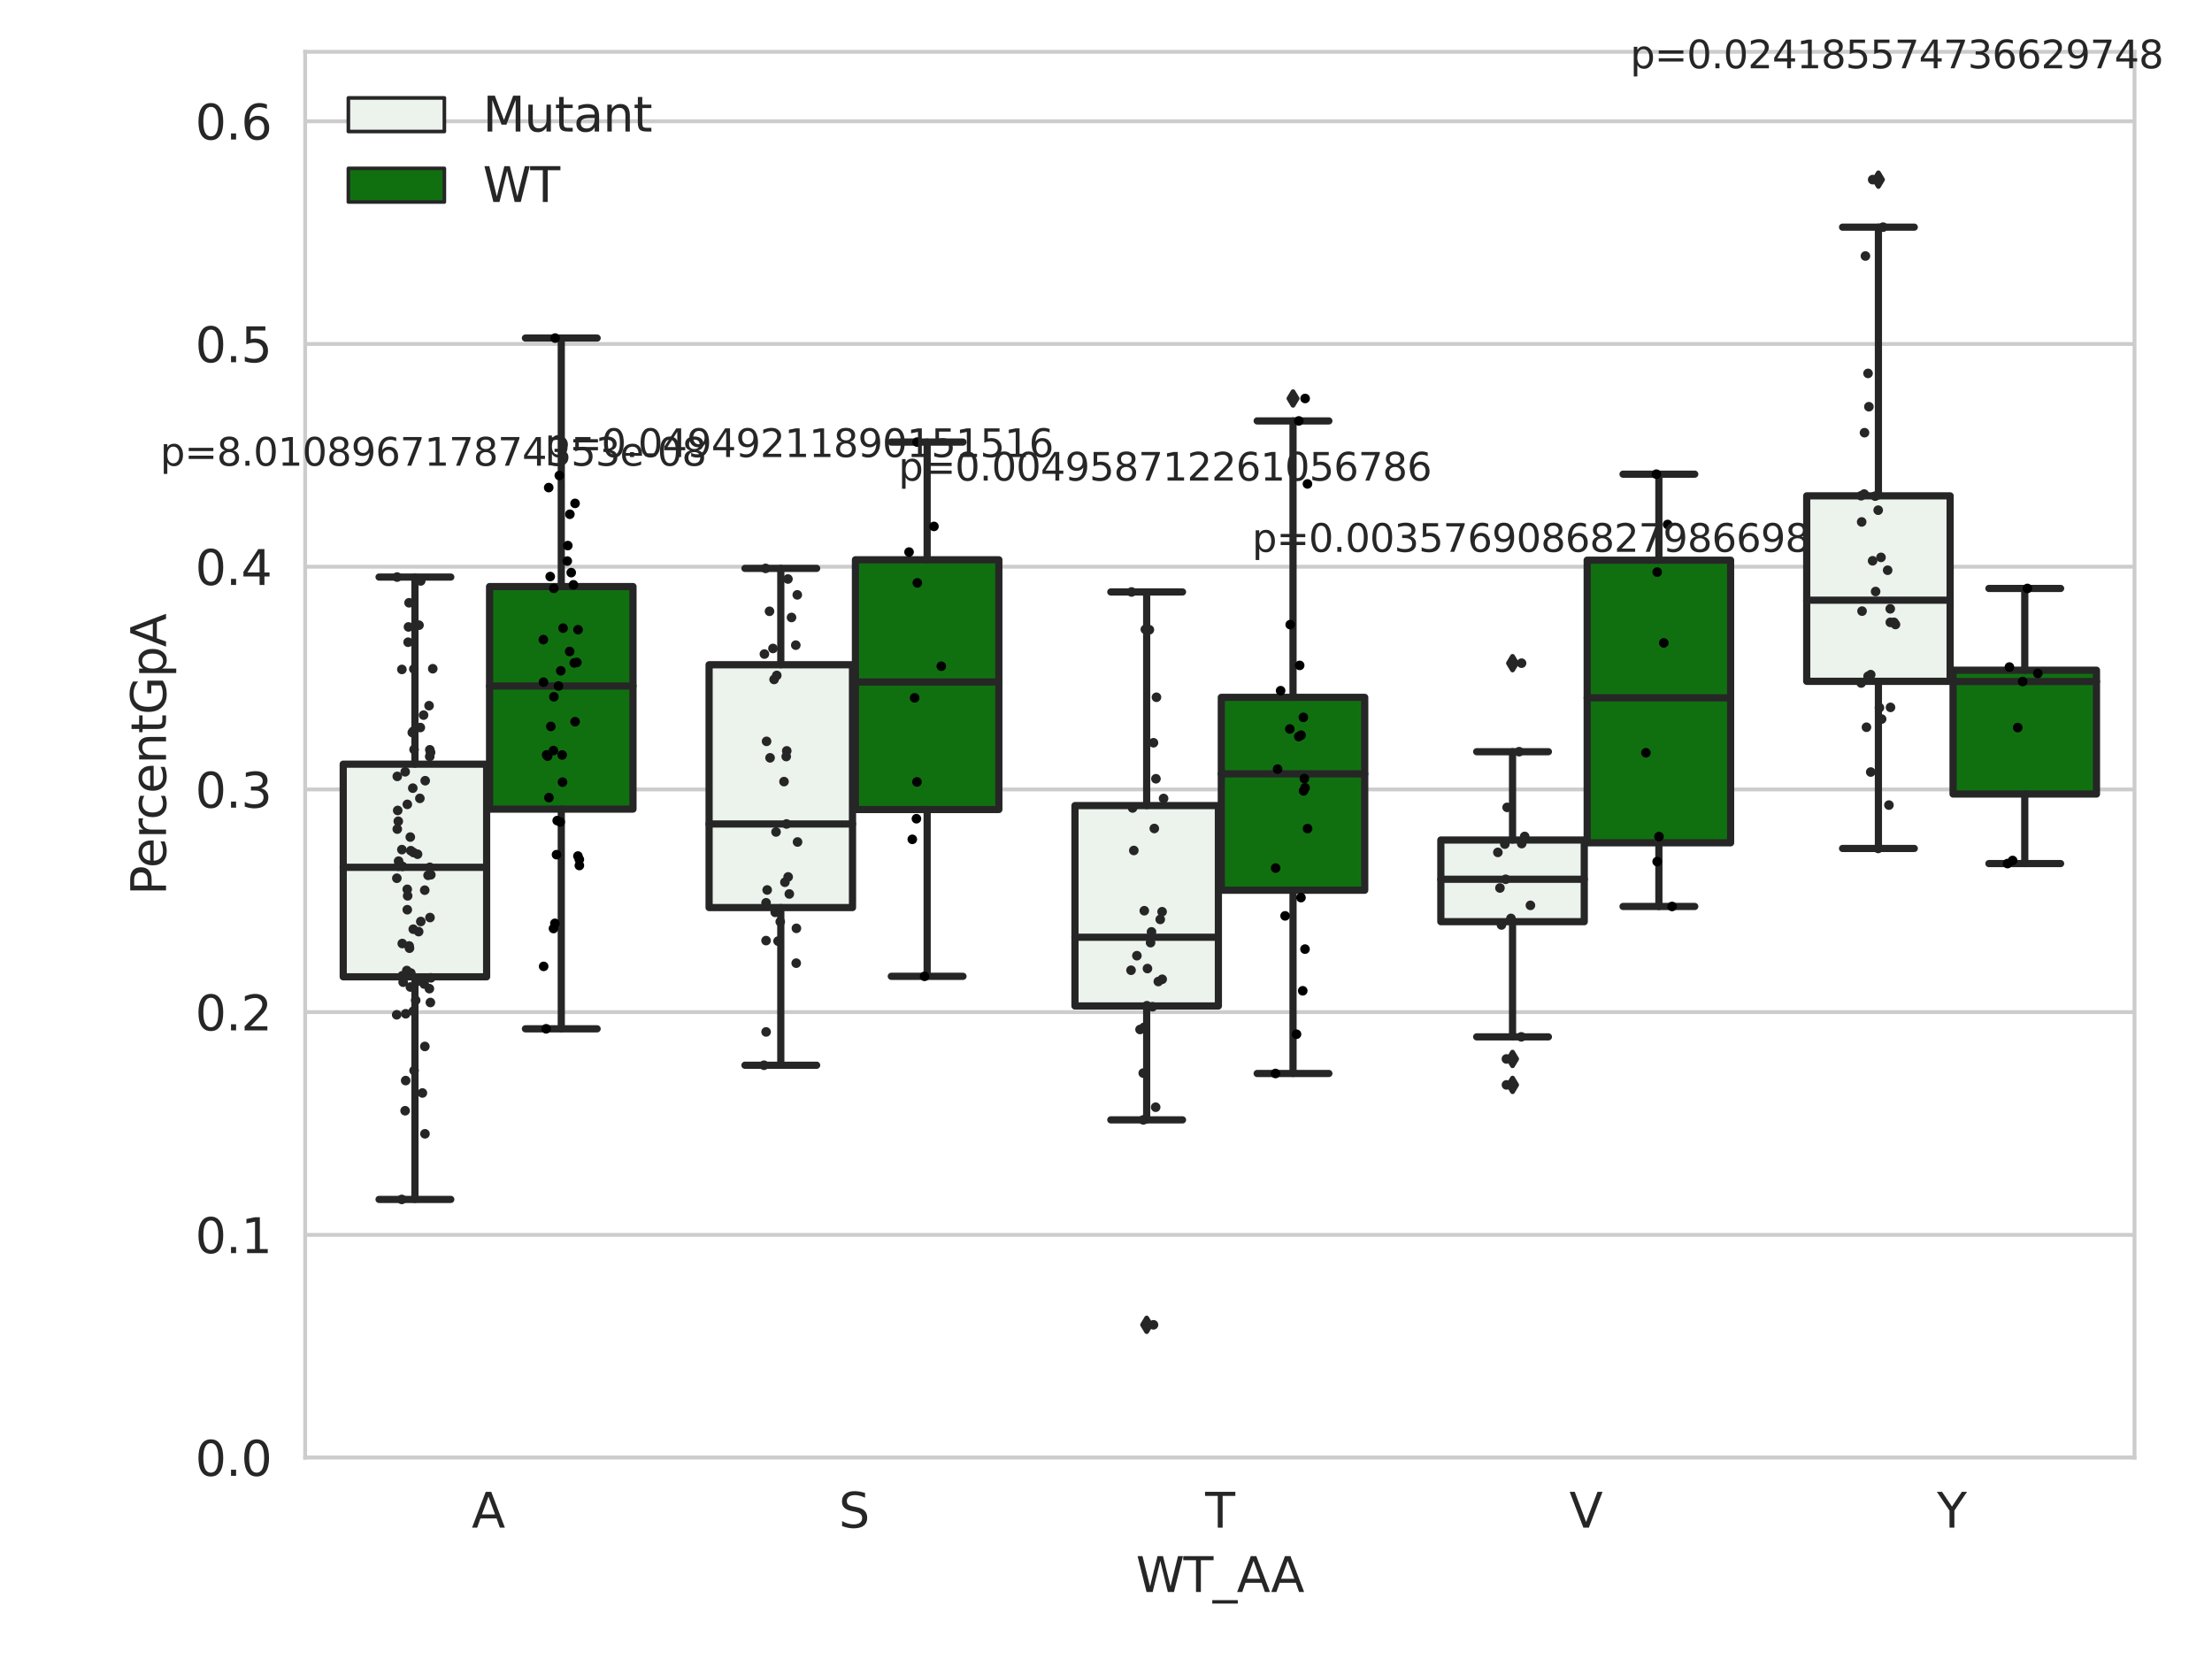 <?xml version="1.0" encoding="utf-8" standalone="no"?>
<!DOCTYPE svg PUBLIC "-//W3C//DTD SVG 1.1//EN"
  "http://www.w3.org/Graphics/SVG/1.1/DTD/svg11.dtd">
<svg xmlns:xlink="http://www.w3.org/1999/xlink" width="460.8pt" height="345.6pt" viewBox="0 0 460.8 345.6" xmlns="http://www.w3.org/2000/svg" version="1.1">
 <defs>
  <style type="text/css">*{stroke-linejoin: round; stroke-linecap: butt}</style>
 </defs>
 <g id="figure_1">
  <g id="patch_1">
   <path d="M 0 345.6 
L 460.8 345.6 
L 460.8 0 
L 0 0 
z
" style="fill: #ffffff"/>
  </g>
  <g id="axes_1">
   <g id="patch_2">
    <path d="M 63.571 303.64 
L 444.661 303.64 
L 444.661 10.8 
L 63.571 10.8 
z
" style="fill: #ffffff"/>
   </g>
   <g id="matplotlib.axis_1">
    <g id="xtick_1">
     <g id="text_1">
      <!-- A -->
      <g style="fill: #262626" transform="translate(98.26 318.238) scale(0.1 -0.1)">
       <defs>
        <path id="DejaVuSans-41" d="M 2188 4044 
L 1331 1722 
L 3047 1722 
L 2188 4044 
z
M 1831 4666 
L 2547 4666 
L 4325 0 
L 3669 0 
L 3244 1197 
L 1141 1197 
L 716 0 
L 50 0 
L 1831 4666 
z
" transform="scale(0.016)"/>
       </defs>
       <use xlink:href="#DejaVuSans-41"/>
      </g>
     </g>
    </g>
    <g id="xtick_2">
     <g id="text_2">
      <!-- S -->
      <g style="fill: #262626" transform="translate(174.724 318.238) scale(0.1 -0.1)">
       <defs>
        <path id="DejaVuSans-53" d="M 3425 4513 
L 3425 3897 
Q 3066 4069 2747 4153 
Q 2428 4238 2131 4238 
Q 1616 4238 1336 4038 
Q 1056 3838 1056 3469 
Q 1056 3159 1242 3001 
Q 1428 2844 1947 2747 
L 2328 2669 
Q 3034 2534 3370 2195 
Q 3706 1856 3706 1288 
Q 3706 609 3251 259 
Q 2797 -91 1919 -91 
Q 1588 -91 1214 -16 
Q 841 59 441 206 
L 441 856 
Q 825 641 1194 531 
Q 1563 422 1919 422 
Q 2459 422 2753 634 
Q 3047 847 3047 1241 
Q 3047 1584 2836 1778 
Q 2625 1972 2144 2069 
L 1759 2144 
Q 1053 2284 737 2584 
Q 422 2884 422 3419 
Q 422 4038 858 4394 
Q 1294 4750 2059 4750 
Q 2388 4750 2728 4690 
Q 3069 4631 3425 4513 
z
" transform="scale(0.016)"/>
       </defs>
       <use xlink:href="#DejaVuSans-53"/>
      </g>
     </g>
    </g>
    <g id="xtick_3">
     <g id="text_3">
      <!-- T -->
      <g style="fill: #262626" transform="translate(251.062 318.238) scale(0.1 -0.1)">
       <defs>
        <path id="DejaVuSans-54" d="M -19 4666 
L 3928 4666 
L 3928 4134 
L 2272 4134 
L 2272 0 
L 1638 0 
L 1638 4134 
L -19 4134 
L -19 4666 
z
" transform="scale(0.016)"/>
       </defs>
       <use xlink:href="#DejaVuSans-54"/>
      </g>
     </g>
    </g>
    <g id="xtick_4">
     <g id="text_4">
      <!-- V -->
      <g style="fill: #262626" transform="translate(326.914 318.238) scale(0.1 -0.1)">
       <defs>
        <path id="DejaVuSans-56" d="M 1831 0 
L 50 4666 
L 709 4666 
L 2188 738 
L 3669 4666 
L 4325 4666 
L 2547 0 
L 1831 0 
z
" transform="scale(0.016)"/>
       </defs>
       <use xlink:href="#DejaVuSans-56"/>
      </g>
     </g>
    </g>
    <g id="xtick_5">
     <g id="text_5">
      <!-- Y -->
      <g style="fill: #262626" transform="translate(403.498 318.238) scale(0.1 -0.1)">
       <defs>
        <path id="DejaVuSans-59" d="M -13 4666 
L 666 4666 
L 1959 2747 
L 3244 4666 
L 3922 4666 
L 2272 2222 
L 2272 0 
L 1638 0 
L 1638 2222 
L -13 4666 
z
" transform="scale(0.016)"/>
       </defs>
       <use xlink:href="#DejaVuSans-59"/>
      </g>
     </g>
    </g>
    <g id="text_6">
     <!-- WT_AA -->
     <g style="fill: #262626" transform="translate(236.64 331.638) scale(0.1 -0.1)">
      <defs>
       <path id="DejaVuSans-57" d="M 213 4666 
L 850 4666 
L 1831 722 
L 2809 4666 
L 3519 4666 
L 4500 722 
L 5478 4666 
L 6119 4666 
L 4947 0 
L 4153 0 
L 3169 4050 
L 2175 0 
L 1381 0 
L 213 4666 
z
" transform="scale(0.016)"/>
       <path id="DejaVuSans-5f" d="M 3263 -1063 
L 3263 -1509 
L -63 -1509 
L -63 -1063 
L 3263 -1063 
z
" transform="scale(0.016)"/>
      </defs>
      <use xlink:href="#DejaVuSans-57"/>
      <use xlink:href="#DejaVuSans-54" x="98.877"/>
      <use xlink:href="#DejaVuSans-5f" x="159.961"/>
      <use xlink:href="#DejaVuSans-41" x="209.961"/>
      <use xlink:href="#DejaVuSans-41" x="281.119"/>
     </g>
    </g>
   </g>
   <g id="matplotlib.axis_2">
    <g id="ytick_1">
     <g id="line2d_1">
      <path d="M 63.571 303.64 
L 444.661 303.64 
" clip-path="url(#pf4d045d2f9)" style="fill: none; stroke: #cccccc; stroke-width: 0.8; stroke-linecap: round"/>
     </g>
     <g id="text_7">
      <!-- 0.0 -->
      <g style="fill: #262626" transform="translate(40.668 307.439) scale(0.1 -0.1)">
       <defs>
        <path id="DejaVuSans-30" d="M 2034 4250 
Q 1547 4250 1301 3770 
Q 1056 3291 1056 2328 
Q 1056 1369 1301 889 
Q 1547 409 2034 409 
Q 2525 409 2770 889 
Q 3016 1369 3016 2328 
Q 3016 3291 2770 3770 
Q 2525 4250 2034 4250 
z
M 2034 4750 
Q 2819 4750 3233 4129 
Q 3647 3509 3647 2328 
Q 3647 1150 3233 529 
Q 2819 -91 2034 -91 
Q 1250 -91 836 529 
Q 422 1150 422 2328 
Q 422 3509 836 4129 
Q 1250 4750 2034 4750 
z
" transform="scale(0.016)"/>
        <path id="DejaVuSans-2e" d="M 684 794 
L 1344 794 
L 1344 0 
L 684 0 
L 684 794 
z
" transform="scale(0.016)"/>
       </defs>
       <use xlink:href="#DejaVuSans-30"/>
       <use xlink:href="#DejaVuSans-2e" x="63.623"/>
       <use xlink:href="#DejaVuSans-30" x="95.41"/>
      </g>
     </g>
    </g>
    <g id="ytick_2">
     <g id="line2d_2">
      <path d="M 63.571 257.244 
L 444.661 257.244 
" clip-path="url(#pf4d045d2f9)" style="fill: none; stroke: #cccccc; stroke-width: 0.8; stroke-linecap: round"/>
     </g>
     <g id="text_8">
      <!-- 0.1 -->
      <g style="fill: #262626" transform="translate(40.668 261.043) scale(0.1 -0.1)">
       <defs>
        <path id="DejaVuSans-31" d="M 794 531 
L 1825 531 
L 1825 4091 
L 703 3866 
L 703 4441 
L 1819 4666 
L 2450 4666 
L 2450 531 
L 3481 531 
L 3481 0 
L 794 0 
L 794 531 
z
" transform="scale(0.016)"/>
       </defs>
       <use xlink:href="#DejaVuSans-30"/>
       <use xlink:href="#DejaVuSans-2e" x="63.623"/>
       <use xlink:href="#DejaVuSans-31" x="95.41"/>
      </g>
     </g>
    </g>
    <g id="ytick_3">
     <g id="line2d_3">
      <path d="M 63.571 210.848 
L 444.661 210.848 
" clip-path="url(#pf4d045d2f9)" style="fill: none; stroke: #cccccc; stroke-width: 0.8; stroke-linecap: round"/>
     </g>
     <g id="text_9">
      <!-- 0.2 -->
      <g style="fill: #262626" transform="translate(40.668 214.647) scale(0.1 -0.1)">
       <defs>
        <path id="DejaVuSans-32" d="M 1228 531 
L 3431 531 
L 3431 0 
L 469 0 
L 469 531 
Q 828 903 1448 1529 
Q 2069 2156 2228 2338 
Q 2531 2678 2651 2914 
Q 2772 3150 2772 3378 
Q 2772 3750 2511 3984 
Q 2250 4219 1831 4219 
Q 1534 4219 1204 4116 
Q 875 4013 500 3803 
L 500 4441 
Q 881 4594 1212 4672 
Q 1544 4750 1819 4750 
Q 2544 4750 2975 4387 
Q 3406 4025 3406 3419 
Q 3406 3131 3298 2873 
Q 3191 2616 2906 2266 
Q 2828 2175 2409 1742 
Q 1991 1309 1228 531 
z
" transform="scale(0.016)"/>
       </defs>
       <use xlink:href="#DejaVuSans-30"/>
       <use xlink:href="#DejaVuSans-2e" x="63.623"/>
       <use xlink:href="#DejaVuSans-32" x="95.41"/>
      </g>
     </g>
    </g>
    <g id="ytick_4">
     <g id="line2d_4">
      <path d="M 63.571 164.452 
L 444.661 164.452 
" clip-path="url(#pf4d045d2f9)" style="fill: none; stroke: #cccccc; stroke-width: 0.8; stroke-linecap: round"/>
     </g>
     <g id="text_10">
      <!-- 0.3 -->
      <g style="fill: #262626" transform="translate(40.668 168.251) scale(0.1 -0.1)">
       <defs>
        <path id="DejaVuSans-33" d="M 2597 2516 
Q 3050 2419 3304 2112 
Q 3559 1806 3559 1356 
Q 3559 666 3084 287 
Q 2609 -91 1734 -91 
Q 1441 -91 1130 -33 
Q 819 25 488 141 
L 488 750 
Q 750 597 1062 519 
Q 1375 441 1716 441 
Q 2309 441 2620 675 
Q 2931 909 2931 1356 
Q 2931 1769 2642 2001 
Q 2353 2234 1838 2234 
L 1294 2234 
L 1294 2753 
L 1863 2753 
Q 2328 2753 2575 2939 
Q 2822 3125 2822 3475 
Q 2822 3834 2567 4026 
Q 2313 4219 1838 4219 
Q 1578 4219 1281 4162 
Q 984 4106 628 3988 
L 628 4550 
Q 988 4650 1302 4700 
Q 1616 4750 1894 4750 
Q 2613 4750 3031 4423 
Q 3450 4097 3450 3541 
Q 3450 3153 3228 2886 
Q 3006 2619 2597 2516 
z
" transform="scale(0.016)"/>
       </defs>
       <use xlink:href="#DejaVuSans-30"/>
       <use xlink:href="#DejaVuSans-2e" x="63.623"/>
       <use xlink:href="#DejaVuSans-33" x="95.41"/>
      </g>
     </g>
    </g>
    <g id="ytick_5">
     <g id="line2d_5">
      <path d="M 63.571 118.056 
L 444.661 118.056 
" clip-path="url(#pf4d045d2f9)" style="fill: none; stroke: #cccccc; stroke-width: 0.8; stroke-linecap: round"/>
     </g>
     <g id="text_11">
      <!-- 0.4 -->
      <g style="fill: #262626" transform="translate(40.668 121.855) scale(0.1 -0.1)">
       <defs>
        <path id="DejaVuSans-34" d="M 2419 4116 
L 825 1625 
L 2419 1625 
L 2419 4116 
z
M 2253 4666 
L 3047 4666 
L 3047 1625 
L 3713 1625 
L 3713 1100 
L 3047 1100 
L 3047 0 
L 2419 0 
L 2419 1100 
L 313 1100 
L 313 1709 
L 2253 4666 
z
" transform="scale(0.016)"/>
       </defs>
       <use xlink:href="#DejaVuSans-30"/>
       <use xlink:href="#DejaVuSans-2e" x="63.623"/>
       <use xlink:href="#DejaVuSans-34" x="95.41"/>
      </g>
     </g>
    </g>
    <g id="ytick_6">
     <g id="line2d_6">
      <path d="M 63.571 71.66 
L 444.661 71.66 
" clip-path="url(#pf4d045d2f9)" style="fill: none; stroke: #cccccc; stroke-width: 0.8; stroke-linecap: round"/>
     </g>
     <g id="text_12">
      <!-- 0.5 -->
      <g style="fill: #262626" transform="translate(40.668 75.459) scale(0.1 -0.1)">
       <defs>
        <path id="DejaVuSans-35" d="M 691 4666 
L 3169 4666 
L 3169 4134 
L 1269 4134 
L 1269 2991 
Q 1406 3038 1543 3061 
Q 1681 3084 1819 3084 
Q 2600 3084 3056 2656 
Q 3513 2228 3513 1497 
Q 3513 744 3044 326 
Q 2575 -91 1722 -91 
Q 1428 -91 1123 -41 
Q 819 9 494 109 
L 494 744 
Q 775 591 1075 516 
Q 1375 441 1709 441 
Q 2250 441 2565 725 
Q 2881 1009 2881 1497 
Q 2881 1984 2565 2268 
Q 2250 2553 1709 2553 
Q 1456 2553 1204 2497 
Q 953 2441 691 2322 
L 691 4666 
z
" transform="scale(0.016)"/>
       </defs>
       <use xlink:href="#DejaVuSans-30"/>
       <use xlink:href="#DejaVuSans-2e" x="63.623"/>
       <use xlink:href="#DejaVuSans-35" x="95.41"/>
      </g>
     </g>
    </g>
    <g id="ytick_7">
     <g id="line2d_7">
      <path d="M 63.571 25.264 
L 444.661 25.264 
" clip-path="url(#pf4d045d2f9)" style="fill: none; stroke: #cccccc; stroke-width: 0.8; stroke-linecap: round"/>
     </g>
     <g id="text_13">
      <!-- 0.6 -->
      <g style="fill: #262626" transform="translate(40.668 29.063) scale(0.1 -0.1)">
       <defs>
        <path id="DejaVuSans-36" d="M 2113 2584 
Q 1688 2584 1439 2293 
Q 1191 2003 1191 1497 
Q 1191 994 1439 701 
Q 1688 409 2113 409 
Q 2538 409 2786 701 
Q 3034 994 3034 1497 
Q 3034 2003 2786 2293 
Q 2538 2584 2113 2584 
z
M 3366 4563 
L 3366 3988 
Q 3128 4100 2886 4159 
Q 2644 4219 2406 4219 
Q 1781 4219 1451 3797 
Q 1122 3375 1075 2522 
Q 1259 2794 1537 2939 
Q 1816 3084 2150 3084 
Q 2853 3084 3261 2657 
Q 3669 2231 3669 1497 
Q 3669 778 3244 343 
Q 2819 -91 2113 -91 
Q 1303 -91 875 529 
Q 447 1150 447 2328 
Q 447 3434 972 4092 
Q 1497 4750 2381 4750 
Q 2619 4750 2861 4703 
Q 3103 4656 3366 4563 
z
" transform="scale(0.016)"/>
       </defs>
       <use xlink:href="#DejaVuSans-30"/>
       <use xlink:href="#DejaVuSans-2e" x="63.623"/>
       <use xlink:href="#DejaVuSans-36" x="95.41"/>
      </g>
     </g>
    </g>
    <g id="text_14">
     <!-- PercentGpA -->
     <g style="fill: #262626" transform="translate(34.588 186.497) rotate(-90) scale(0.1 -0.1)">
      <defs>
       <path id="DejaVuSans-50" d="M 1259 4147 
L 1259 2394 
L 2053 2394 
Q 2494 2394 2734 2622 
Q 2975 2850 2975 3272 
Q 2975 3691 2734 3919 
Q 2494 4147 2053 4147 
L 1259 4147 
z
M 628 4666 
L 2053 4666 
Q 2838 4666 3239 4311 
Q 3641 3956 3641 3272 
Q 3641 2581 3239 2228 
Q 2838 1875 2053 1875 
L 1259 1875 
L 1259 0 
L 628 0 
L 628 4666 
z
" transform="scale(0.016)"/>
       <path id="DejaVuSans-65" d="M 3597 1894 
L 3597 1613 
L 953 1613 
Q 991 1019 1311 708 
Q 1631 397 2203 397 
Q 2534 397 2845 478 
Q 3156 559 3463 722 
L 3463 178 
Q 3153 47 2828 -22 
Q 2503 -91 2169 -91 
Q 1331 -91 842 396 
Q 353 884 353 1716 
Q 353 2575 817 3079 
Q 1281 3584 2069 3584 
Q 2775 3584 3186 3129 
Q 3597 2675 3597 1894 
z
M 3022 2063 
Q 3016 2534 2758 2815 
Q 2500 3097 2075 3097 
Q 1594 3097 1305 2825 
Q 1016 2553 972 2059 
L 3022 2063 
z
" transform="scale(0.016)"/>
       <path id="DejaVuSans-72" d="M 2631 2963 
Q 2534 3019 2420 3045 
Q 2306 3072 2169 3072 
Q 1681 3072 1420 2755 
Q 1159 2438 1159 1844 
L 1159 0 
L 581 0 
L 581 3500 
L 1159 3500 
L 1159 2956 
Q 1341 3275 1631 3429 
Q 1922 3584 2338 3584 
Q 2397 3584 2469 3576 
Q 2541 3569 2628 3553 
L 2631 2963 
z
" transform="scale(0.016)"/>
       <path id="DejaVuSans-63" d="M 3122 3366 
L 3122 2828 
Q 2878 2963 2633 3030 
Q 2388 3097 2138 3097 
Q 1578 3097 1268 2742 
Q 959 2388 959 1747 
Q 959 1106 1268 751 
Q 1578 397 2138 397 
Q 2388 397 2633 464 
Q 2878 531 3122 666 
L 3122 134 
Q 2881 22 2623 -34 
Q 2366 -91 2075 -91 
Q 1284 -91 818 406 
Q 353 903 353 1747 
Q 353 2603 823 3093 
Q 1294 3584 2113 3584 
Q 2378 3584 2631 3529 
Q 2884 3475 3122 3366 
z
" transform="scale(0.016)"/>
       <path id="DejaVuSans-6e" d="M 3513 2113 
L 3513 0 
L 2938 0 
L 2938 2094 
Q 2938 2591 2744 2837 
Q 2550 3084 2163 3084 
Q 1697 3084 1428 2787 
Q 1159 2491 1159 1978 
L 1159 0 
L 581 0 
L 581 3500 
L 1159 3500 
L 1159 2956 
Q 1366 3272 1645 3428 
Q 1925 3584 2291 3584 
Q 2894 3584 3203 3211 
Q 3513 2838 3513 2113 
z
" transform="scale(0.016)"/>
       <path id="DejaVuSans-74" d="M 1172 4494 
L 1172 3500 
L 2356 3500 
L 2356 3053 
L 1172 3053 
L 1172 1153 
Q 1172 725 1289 603 
Q 1406 481 1766 481 
L 2356 481 
L 2356 0 
L 1766 0 
Q 1100 0 847 248 
Q 594 497 594 1153 
L 594 3053 
L 172 3053 
L 172 3500 
L 594 3500 
L 594 4494 
L 1172 4494 
z
" transform="scale(0.016)"/>
       <path id="DejaVuSans-47" d="M 3809 666 
L 3809 1919 
L 2778 1919 
L 2778 2438 
L 4434 2438 
L 4434 434 
Q 4069 175 3628 42 
Q 3188 -91 2688 -91 
Q 1594 -91 976 548 
Q 359 1188 359 2328 
Q 359 3472 976 4111 
Q 1594 4750 2688 4750 
Q 3144 4750 3555 4637 
Q 3966 4525 4313 4306 
L 4313 3634 
Q 3963 3931 3569 4081 
Q 3175 4231 2741 4231 
Q 1884 4231 1454 3753 
Q 1025 3275 1025 2328 
Q 1025 1384 1454 906 
Q 1884 428 2741 428 
Q 3075 428 3337 486 
Q 3600 544 3809 666 
z
" transform="scale(0.016)"/>
       <path id="DejaVuSans-70" d="M 1159 525 
L 1159 -1331 
L 581 -1331 
L 581 3500 
L 1159 3500 
L 1159 2969 
Q 1341 3281 1617 3432 
Q 1894 3584 2278 3584 
Q 2916 3584 3314 3078 
Q 3713 2572 3713 1747 
Q 3713 922 3314 415 
Q 2916 -91 2278 -91 
Q 1894 -91 1617 61 
Q 1341 213 1159 525 
z
M 3116 1747 
Q 3116 2381 2855 2742 
Q 2594 3103 2138 3103 
Q 1681 3103 1420 2742 
Q 1159 2381 1159 1747 
Q 1159 1113 1420 752 
Q 1681 391 2138 391 
Q 2594 391 2855 752 
Q 3116 1113 3116 1747 
z
" transform="scale(0.016)"/>
      </defs>
      <use xlink:href="#DejaVuSans-50"/>
      <use xlink:href="#DejaVuSans-65" x="56.678"/>
      <use xlink:href="#DejaVuSans-72" x="118.201"/>
      <use xlink:href="#DejaVuSans-63" x="157.064"/>
      <use xlink:href="#DejaVuSans-65" x="212.045"/>
      <use xlink:href="#DejaVuSans-6e" x="273.568"/>
      <use xlink:href="#DejaVuSans-74" x="336.947"/>
      <use xlink:href="#DejaVuSans-47" x="376.156"/>
      <use xlink:href="#DejaVuSans-70" x="453.646"/>
      <use xlink:href="#DejaVuSans-41" x="517.123"/>
     </g>
    </g>
   </g>
   <g id="patch_3">
    <path d="M 71.498 203.486 
L 101.375 203.486 
L 101.375 159.188 
L 71.498 159.188 
L 71.498 203.486 
z
" clip-path="url(#pf4d045d2f9)" style="fill: #ecf2ec; stroke: #262626; stroke-width: 1.5; stroke-linejoin: miter"/>
   </g>
   <g id="patch_4">
    <path d="M 101.985 168.551 
L 131.862 168.551 
L 131.862 122.191 
L 101.985 122.191 
L 101.985 168.551 
z
" clip-path="url(#pf4d045d2f9)" style="fill: #107010; stroke: #262626; stroke-width: 1.5; stroke-linejoin: miter"/>
   </g>
   <g id="patch_5">
    <path d="M 147.716 189.063 
L 177.593 189.063 
L 177.593 138.479 
L 147.716 138.479 
L 147.716 189.063 
z
" clip-path="url(#pf4d045d2f9)" style="fill: #ecf2ec; stroke: #262626; stroke-width: 1.5; stroke-linejoin: miter"/>
   </g>
   <g id="patch_6">
    <path d="M 178.203 168.638 
L 208.08 168.638 
L 208.08 116.609 
L 178.203 116.609 
L 178.203 168.638 
z
" clip-path="url(#pf4d045d2f9)" style="fill: #107010; stroke: #262626; stroke-width: 1.5; stroke-linejoin: miter"/>
   </g>
   <g id="patch_7">
    <path d="M 223.934 209.565 
L 253.811 209.565 
L 253.811 167.82 
L 223.934 167.82 
L 223.934 209.565 
z
" clip-path="url(#pf4d045d2f9)" style="fill: #ecf2ec; stroke: #262626; stroke-width: 1.5; stroke-linejoin: miter"/>
   </g>
   <g id="patch_8">
    <path d="M 254.421 185.449 
L 284.298 185.449 
L 284.298 145.273 
L 254.421 145.273 
L 254.421 185.449 
z
" clip-path="url(#pf4d045d2f9)" style="fill: #107010; stroke: #262626; stroke-width: 1.5; stroke-linejoin: miter"/>
   </g>
   <g id="patch_9">
    <path d="M 300.152 192.005 
L 330.029 192.005 
L 330.029 174.992 
L 300.152 174.992 
L 300.152 192.005 
z
" clip-path="url(#pf4d045d2f9)" style="fill: #ecf2ec; stroke: #262626; stroke-width: 1.5; stroke-linejoin: miter"/>
   </g>
   <g id="patch_10">
    <path d="M 330.639 175.576 
L 360.516 175.576 
L 360.516 116.694 
L 330.639 116.694 
L 330.639 175.576 
z
" clip-path="url(#pf4d045d2f9)" style="fill: #107010; stroke: #262626; stroke-width: 1.5; stroke-linejoin: miter"/>
   </g>
   <g id="patch_11">
    <path d="M 376.37 141.933 
L 406.247 141.933 
L 406.247 103.293 
L 376.37 103.293 
L 376.37 141.933 
z
" clip-path="url(#pf4d045d2f9)" style="fill: #ecf2ec; stroke: #262626; stroke-width: 1.5; stroke-linejoin: miter"/>
   </g>
   <g id="patch_12">
    <path d="M 406.857 165.411 
L 436.734 165.411 
L 436.734 139.617 
L 406.857 139.617 
L 406.857 165.411 
z
" clip-path="url(#pf4d045d2f9)" style="fill: #107010; stroke: #262626; stroke-width: 1.5; stroke-linejoin: miter"/>
   </g>
   <g id="patch_13">
    <path d="M 101.68 303.64 
L 101.68 303.64 
L 101.68 303.64 
L 101.68 303.64 
z
" clip-path="url(#pf4d045d2f9)" style="fill: #ecf2ec; stroke: #262626; stroke-width: 0.75; stroke-linejoin: miter"/>
   </g>
   <g id="patch_14">
    <path d="M 101.68 303.64 
L 101.68 303.64 
L 101.68 303.64 
L 101.68 303.64 
z
" clip-path="url(#pf4d045d2f9)" style="fill: #107010; stroke: #262626; stroke-width: 0.75; stroke-linejoin: miter"/>
   </g>
   <g id="PathCollection_1"/>
   <g id="PathCollection_2"/>
   <g id="line2d_8">
    <path d="M 86.437 203.486 
L 86.437 249.86 
" clip-path="url(#pf4d045d2f9)" style="fill: none; stroke: #262626; stroke-width: 1.5; stroke-linecap: round"/>
   </g>
   <g id="line2d_9">
    <path d="M 86.437 159.188 
L 86.437 120.211 
" clip-path="url(#pf4d045d2f9)" style="fill: none; stroke: #262626; stroke-width: 1.5; stroke-linecap: round"/>
   </g>
   <g id="line2d_10">
    <path d="M 78.967 249.86 
L 93.906 249.86 
" clip-path="url(#pf4d045d2f9)" style="fill: none; stroke: #262626; stroke-width: 1.5; stroke-linecap: round"/>
   </g>
   <g id="line2d_11">
    <path d="M 78.967 120.211 
L 93.906 120.211 
" clip-path="url(#pf4d045d2f9)" style="fill: none; stroke: #262626; stroke-width: 1.5; stroke-linecap: round"/>
   </g>
   <g id="line2d_12"/>
   <g id="line2d_13">
    <path d="M 116.924 168.551 
L 116.924 214.321 
" clip-path="url(#pf4d045d2f9)" style="fill: none; stroke: #262626; stroke-width: 1.5; stroke-linecap: round"/>
   </g>
   <g id="line2d_14">
    <path d="M 116.924 122.191 
L 116.924 70.427 
" clip-path="url(#pf4d045d2f9)" style="fill: none; stroke: #262626; stroke-width: 1.5; stroke-linecap: round"/>
   </g>
   <g id="line2d_15">
    <path d="M 109.454 214.321 
L 124.393 214.321 
" clip-path="url(#pf4d045d2f9)" style="fill: none; stroke: #262626; stroke-width: 1.5; stroke-linecap: round"/>
   </g>
   <g id="line2d_16">
    <path d="M 109.454 70.427 
L 124.393 70.427 
" clip-path="url(#pf4d045d2f9)" style="fill: none; stroke: #262626; stroke-width: 1.5; stroke-linecap: round"/>
   </g>
   <g id="line2d_17"/>
   <g id="line2d_18">
    <path d="M 162.655 189.063 
L 162.655 221.908 
" clip-path="url(#pf4d045d2f9)" style="fill: none; stroke: #262626; stroke-width: 1.5; stroke-linecap: round"/>
   </g>
   <g id="line2d_19">
    <path d="M 162.655 138.479 
L 162.655 118.404 
" clip-path="url(#pf4d045d2f9)" style="fill: none; stroke: #262626; stroke-width: 1.5; stroke-linecap: round"/>
   </g>
   <g id="line2d_20">
    <path d="M 155.185 221.908 
L 170.124 221.908 
" clip-path="url(#pf4d045d2f9)" style="fill: none; stroke: #262626; stroke-width: 1.5; stroke-linecap: round"/>
   </g>
   <g id="line2d_21">
    <path d="M 155.185 118.404 
L 170.124 118.404 
" clip-path="url(#pf4d045d2f9)" style="fill: none; stroke: #262626; stroke-width: 1.5; stroke-linecap: round"/>
   </g>
   <g id="line2d_22"/>
   <g id="line2d_23">
    <path d="M 193.142 168.638 
L 193.142 203.385 
" clip-path="url(#pf4d045d2f9)" style="fill: none; stroke: #262626; stroke-width: 1.5; stroke-linecap: round"/>
   </g>
   <g id="line2d_24">
    <path d="M 193.142 116.609 
L 193.142 92.093 
" clip-path="url(#pf4d045d2f9)" style="fill: none; stroke: #262626; stroke-width: 1.5; stroke-linecap: round"/>
   </g>
   <g id="line2d_25">
    <path d="M 185.672 203.385 
L 200.611 203.385 
" clip-path="url(#pf4d045d2f9)" style="fill: none; stroke: #262626; stroke-width: 1.5; stroke-linecap: round"/>
   </g>
   <g id="line2d_26">
    <path d="M 185.672 92.093 
L 200.611 92.093 
" clip-path="url(#pf4d045d2f9)" style="fill: none; stroke: #262626; stroke-width: 1.5; stroke-linecap: round"/>
   </g>
   <g id="line2d_27"/>
   <g id="line2d_28">
    <path d="M 238.872 209.565 
L 238.872 233.29 
" clip-path="url(#pf4d045d2f9)" style="fill: none; stroke: #262626; stroke-width: 1.5; stroke-linecap: round"/>
   </g>
   <g id="line2d_29">
    <path d="M 238.872 167.82 
L 238.872 123.316 
" clip-path="url(#pf4d045d2f9)" style="fill: none; stroke: #262626; stroke-width: 1.5; stroke-linecap: round"/>
   </g>
   <g id="line2d_30">
    <path d="M 231.403 233.29 
L 246.342 233.29 
" clip-path="url(#pf4d045d2f9)" style="fill: none; stroke: #262626; stroke-width: 1.5; stroke-linecap: round"/>
   </g>
   <g id="line2d_31">
    <path d="M 231.403 123.316 
L 246.342 123.316 
" clip-path="url(#pf4d045d2f9)" style="fill: none; stroke: #262626; stroke-width: 1.5; stroke-linecap: round"/>
   </g>
   <g id="line2d_32">
    <defs>
     <path id="mf405ad1b17" d="M -0 1.414 
L 0.849 0 
L 0 -1.414 
L -0.849 -0 
z
" style="stroke: #262626; stroke-linejoin: miter"/>
    </defs>
    <g clip-path="url(#pf4d045d2f9)">
     <use xlink:href="#mf405ad1b17" x="238.872" y="275.984" style="fill: #262626; stroke: #262626; stroke-linejoin: miter"/>
    </g>
   </g>
   <g id="line2d_33">
    <path d="M 269.36 185.449 
L 269.36 223.626 
" clip-path="url(#pf4d045d2f9)" style="fill: none; stroke: #262626; stroke-width: 1.5; stroke-linecap: round"/>
   </g>
   <g id="line2d_34">
    <path d="M 269.36 145.273 
L 269.36 87.683 
" clip-path="url(#pf4d045d2f9)" style="fill: none; stroke: #262626; stroke-width: 1.5; stroke-linecap: round"/>
   </g>
   <g id="line2d_35">
    <path d="M 261.89 223.626 
L 276.829 223.626 
" clip-path="url(#pf4d045d2f9)" style="fill: none; stroke: #262626; stroke-width: 1.5; stroke-linecap: round"/>
   </g>
   <g id="line2d_36">
    <path d="M 261.89 87.683 
L 276.829 87.683 
" clip-path="url(#pf4d045d2f9)" style="fill: none; stroke: #262626; stroke-width: 1.5; stroke-linecap: round"/>
   </g>
   <g id="line2d_37">
    <g clip-path="url(#pf4d045d2f9)">
     <use xlink:href="#mf405ad1b17" x="269.36" y="83.012" style="fill: #262626; stroke: #262626; stroke-linejoin: miter"/>
    </g>
   </g>
   <g id="line2d_38">
    <path d="M 315.09 192.005 
L 315.09 215.997 
" clip-path="url(#pf4d045d2f9)" style="fill: none; stroke: #262626; stroke-width: 1.5; stroke-linecap: round"/>
   </g>
   <g id="line2d_39">
    <path d="M 315.09 174.992 
L 315.09 156.593 
" clip-path="url(#pf4d045d2f9)" style="fill: none; stroke: #262626; stroke-width: 1.5; stroke-linecap: round"/>
   </g>
   <g id="line2d_40">
    <path d="M 307.621 215.997 
L 322.56 215.997 
" clip-path="url(#pf4d045d2f9)" style="fill: none; stroke: #262626; stroke-width: 1.5; stroke-linecap: round"/>
   </g>
   <g id="line2d_41">
    <path d="M 307.621 156.593 
L 322.56 156.593 
" clip-path="url(#pf4d045d2f9)" style="fill: none; stroke: #262626; stroke-width: 1.5; stroke-linecap: round"/>
   </g>
   <g id="line2d_42">
    <g clip-path="url(#pf4d045d2f9)">
     <use xlink:href="#mf405ad1b17" x="315.09" y="220.597" style="fill: #262626; stroke: #262626; stroke-linejoin: miter"/>
     <use xlink:href="#mf405ad1b17" x="315.09" y="226.003" style="fill: #262626; stroke: #262626; stroke-linejoin: miter"/>
     <use xlink:href="#mf405ad1b17" x="315.09" y="138.152" style="fill: #262626; stroke: #262626; stroke-linejoin: miter"/>
    </g>
   </g>
   <g id="line2d_43">
    <path d="M 345.577 175.576 
L 345.577 188.833 
" clip-path="url(#pf4d045d2f9)" style="fill: none; stroke: #262626; stroke-width: 1.5; stroke-linecap: round"/>
   </g>
   <g id="line2d_44">
    <path d="M 345.577 116.694 
L 345.577 98.78 
" clip-path="url(#pf4d045d2f9)" style="fill: none; stroke: #262626; stroke-width: 1.5; stroke-linecap: round"/>
   </g>
   <g id="line2d_45">
    <path d="M 338.108 188.833 
L 353.047 188.833 
" clip-path="url(#pf4d045d2f9)" style="fill: none; stroke: #262626; stroke-width: 1.5; stroke-linecap: round"/>
   </g>
   <g id="line2d_46">
    <path d="M 338.108 98.78 
L 353.047 98.78 
" clip-path="url(#pf4d045d2f9)" style="fill: none; stroke: #262626; stroke-width: 1.5; stroke-linecap: round"/>
   </g>
   <g id="line2d_47"/>
   <g id="line2d_48">
    <path d="M 391.308 141.933 
L 391.308 176.748 
" clip-path="url(#pf4d045d2f9)" style="fill: none; stroke: #262626; stroke-width: 1.5; stroke-linecap: round"/>
   </g>
   <g id="line2d_49">
    <path d="M 391.308 103.293 
L 391.308 47.322 
" clip-path="url(#pf4d045d2f9)" style="fill: none; stroke: #262626; stroke-width: 1.5; stroke-linecap: round"/>
   </g>
   <g id="line2d_50">
    <path d="M 383.839 176.748 
L 398.778 176.748 
" clip-path="url(#pf4d045d2f9)" style="fill: none; stroke: #262626; stroke-width: 1.5; stroke-linecap: round"/>
   </g>
   <g id="line2d_51">
    <path d="M 383.839 47.322 
L 398.778 47.322 
" clip-path="url(#pf4d045d2f9)" style="fill: none; stroke: #262626; stroke-width: 1.5; stroke-linecap: round"/>
   </g>
   <g id="line2d_52">
    <g clip-path="url(#pf4d045d2f9)">
     <use xlink:href="#mf405ad1b17" x="391.308" y="37.422" style="fill: #262626; stroke: #262626; stroke-linejoin: miter"/>
    </g>
   </g>
   <g id="line2d_53">
    <path d="M 421.795 165.411 
L 421.795 179.9 
" clip-path="url(#pf4d045d2f9)" style="fill: none; stroke: #262626; stroke-width: 1.5; stroke-linecap: round"/>
   </g>
   <g id="line2d_54">
    <path d="M 421.795 139.617 
L 421.795 122.584 
" clip-path="url(#pf4d045d2f9)" style="fill: none; stroke: #262626; stroke-width: 1.5; stroke-linecap: round"/>
   </g>
   <g id="line2d_55">
    <path d="M 414.326 179.9 
L 429.265 179.9 
" clip-path="url(#pf4d045d2f9)" style="fill: none; stroke: #262626; stroke-width: 1.5; stroke-linecap: round"/>
   </g>
   <g id="line2d_56">
    <path d="M 414.326 122.584 
L 429.265 122.584 
" clip-path="url(#pf4d045d2f9)" style="fill: none; stroke: #262626; stroke-width: 1.5; stroke-linecap: round"/>
   </g>
   <g id="line2d_57"/>
   <g id="line2d_58">
    <path d="M 71.498 180.676 
L 101.375 180.676 
" clip-path="url(#pf4d045d2f9)" style="fill: none; stroke: #262626; stroke-width: 1.5; stroke-linecap: round"/>
   </g>
   <g id="line2d_59">
    <path d="M 101.985 142.905 
L 131.862 142.905 
" clip-path="url(#pf4d045d2f9)" style="fill: none; stroke: #262626; stroke-width: 1.5; stroke-linecap: round"/>
   </g>
   <g id="line2d_60">
    <path d="M 147.716 171.647 
L 177.593 171.647 
" clip-path="url(#pf4d045d2f9)" style="fill: none; stroke: #262626; stroke-width: 1.5; stroke-linecap: round"/>
   </g>
   <g id="line2d_61">
    <path d="M 178.203 142.077 
L 208.08 142.077 
" clip-path="url(#pf4d045d2f9)" style="fill: none; stroke: #262626; stroke-width: 1.5; stroke-linecap: round"/>
   </g>
   <g id="line2d_62">
    <path d="M 223.934 195.248 
L 253.811 195.248 
" clip-path="url(#pf4d045d2f9)" style="fill: none; stroke: #262626; stroke-width: 1.5; stroke-linecap: round"/>
   </g>
   <g id="line2d_63">
    <path d="M 254.421 161.206 
L 284.298 161.206 
" clip-path="url(#pf4d045d2f9)" style="fill: none; stroke: #262626; stroke-width: 1.5; stroke-linecap: round"/>
   </g>
   <g id="line2d_64">
    <path d="M 300.152 183.17 
L 330.029 183.17 
" clip-path="url(#pf4d045d2f9)" style="fill: none; stroke: #262626; stroke-width: 1.5; stroke-linecap: round"/>
   </g>
   <g id="line2d_65">
    <path d="M 330.639 145.371 
L 360.516 145.371 
" clip-path="url(#pf4d045d2f9)" style="fill: none; stroke: #262626; stroke-width: 1.5; stroke-linecap: round"/>
   </g>
   <g id="line2d_66">
    <path d="M 376.37 125.027 
L 406.247 125.027 
" clip-path="url(#pf4d045d2f9)" style="fill: none; stroke: #262626; stroke-width: 1.5; stroke-linecap: round"/>
   </g>
   <g id="line2d_67">
    <path d="M 406.857 141.973 
L 436.734 141.973 
" clip-path="url(#pf4d045d2f9)" style="fill: none; stroke: #262626; stroke-width: 1.5; stroke-linecap: round"/>
   </g>
   <g id="patch_15">
    <path d="M 63.571 303.64 
L 63.571 10.8 
" style="fill: none; stroke: #cccccc; stroke-width: 0.8; stroke-linejoin: miter; stroke-linecap: square"/>
   </g>
   <g id="patch_16">
    <path d="M 444.661 303.64 
L 444.661 10.8 
" style="fill: none; stroke: #cccccc; stroke-width: 0.8; stroke-linejoin: miter; stroke-linecap: square"/>
   </g>
   <g id="patch_17">
    <path d="M 63.571 303.64 
L 444.661 303.64 
" style="fill: none; stroke: #cccccc; stroke-width: 0.8; stroke-linejoin: miter; stroke-linecap: square"/>
   </g>
   <g id="patch_18">
    <path d="M 63.571 10.8 
L 444.661 10.8 
" style="fill: none; stroke: #cccccc; stroke-width: 0.8; stroke-linejoin: miter; stroke-linecap: square"/>
   </g>
   <g id="PathCollection_3">
    <defs>
     <path id="C0_0_01a6bb785e" d="M 0 1 
C 0.265 1 0.52 0.895 0.707 0.707 
C 0.895 0.52 1 0.265 1 -0 
C 1 -0.265 0.895 -0.52 0.707 -0.707 
C 0.52 -0.895 0.265 -1 0 -1 
C -0.265 -1 -0.52 -0.895 -0.707 -0.707 
C -0.895 -0.52 -1 -0.265 -1 0 
C -1 0.265 -0.895 0.52 -0.707 0.707 
C -0.52 0.895 -0.265 1 0 1 
z
"/>
    </defs>
    <g clip-path="url(#pf4d045d2f9)">
     <use xlink:href="#C0_0_01a6bb785e" x="87.467" y="166.316" style="fill: #262626"/>
    </g>
    <g clip-path="url(#pf4d045d2f9)">
     <use xlink:href="#C0_0_01a6bb785e" x="85.094" y="130.598" style="fill: #262626"/>
    </g>
    <g clip-path="url(#pf4d045d2f9)">
     <use xlink:href="#C0_0_01a6bb785e" x="83.034" y="179.391" style="fill: #262626"/>
    </g>
    <g clip-path="url(#pf4d045d2f9)">
     <use xlink:href="#C0_0_01a6bb785e" x="84.838" y="185.26" style="fill: #262626"/>
    </g>
    <g clip-path="url(#pf4d045d2f9)">
     <use xlink:href="#C0_0_01a6bb785e" x="83.693" y="249.86" style="fill: #262626"/>
    </g>
    <g clip-path="url(#pf4d045d2f9)">
     <use xlink:href="#C0_0_01a6bb785e" x="89.537" y="180.676" style="fill: #262626"/>
    </g>
    <g clip-path="url(#pf4d045d2f9)">
     <use xlink:href="#C0_0_01a6bb785e" x="89.748" y="182.233" style="fill: #262626"/>
    </g>
    <g clip-path="url(#pf4d045d2f9)">
     <use xlink:href="#C0_0_01a6bb785e" x="88.527" y="236.194" style="fill: #262626"/>
    </g>
    <g clip-path="url(#pf4d045d2f9)">
     <use xlink:href="#C0_0_01a6bb785e" x="88.504" y="217.993" style="fill: #262626"/>
    </g>
    <g clip-path="url(#pf4d045d2f9)">
     <use xlink:href="#C0_0_01a6bb785e" x="83.836" y="180.476" style="fill: #262626"/>
    </g>
    <g clip-path="url(#pf4d045d2f9)">
     <use xlink:href="#C0_0_01a6bb785e" x="87.992" y="227.686" style="fill: #262626"/>
    </g>
    <g clip-path="url(#pf4d045d2f9)">
     <use xlink:href="#C0_0_01a6bb785e" x="88.236" y="148.974" style="fill: #262626"/>
    </g>
    <g clip-path="url(#pf4d045d2f9)">
     <use xlink:href="#C0_0_01a6bb785e" x="84.744" y="202.177" style="fill: #262626"/>
    </g>
    <g clip-path="url(#pf4d045d2f9)">
     <use xlink:href="#C0_0_01a6bb785e" x="89.576" y="191.143" style="fill: #262626"/>
    </g>
    <g clip-path="url(#pf4d045d2f9)">
     <use xlink:href="#C0_0_01a6bb785e" x="85.585" y="202.709" style="fill: #262626"/>
    </g>
    <g clip-path="url(#pf4d045d2f9)">
     <use xlink:href="#C0_0_01a6bb785e" x="87.216" y="194.076" style="fill: #262626"/>
    </g>
    <g clip-path="url(#pf4d045d2f9)">
     <use xlink:href="#C0_0_01a6bb785e" x="85.471" y="174.377" style="fill: #262626"/>
    </g>
    <g clip-path="url(#pf4d045d2f9)">
     <use xlink:href="#C0_0_01a6bb785e" x="89.52" y="157.598" style="fill: #262626"/>
    </g>
    <g clip-path="url(#pf4d045d2f9)">
     <use xlink:href="#C0_0_01a6bb785e" x="88.575" y="162.636" style="fill: #262626"/>
    </g>
    <g clip-path="url(#pf4d045d2f9)">
     <use xlink:href="#C0_0_01a6bb785e" x="86.094" y="210.646" style="fill: #262626"/>
    </g>
    <g clip-path="url(#pf4d045d2f9)">
     <use xlink:href="#C0_0_01a6bb785e" x="83.8" y="203.267" style="fill: #262626"/>
    </g>
    <g clip-path="url(#pf4d045d2f9)">
     <use xlink:href="#C0_0_01a6bb785e" x="86.21" y="139.361" style="fill: #262626"/>
    </g>
    <g clip-path="url(#pf4d045d2f9)">
     <use xlink:href="#C0_0_01a6bb785e" x="86.262" y="223.016" style="fill: #262626"/>
    </g>
    <g clip-path="url(#pf4d045d2f9)">
     <use xlink:href="#C0_0_01a6bb785e" x="89.448" y="205.958" style="fill: #262626"/>
    </g>
    <g clip-path="url(#pf4d045d2f9)">
     <use xlink:href="#C0_0_01a6bb785e" x="82.971" y="171.085" style="fill: #262626"/>
    </g>
    <g clip-path="url(#pf4d045d2f9)">
     <use xlink:href="#C0_0_01a6bb785e" x="88.48" y="185.438" style="fill: #262626"/>
    </g>
    <g clip-path="url(#pf4d045d2f9)">
     <use xlink:href="#C0_0_01a6bb785e" x="89.659" y="208.839" style="fill: #262626"/>
    </g>
    <g clip-path="url(#pf4d045d2f9)">
     <use xlink:href="#C0_0_01a6bb785e" x="89.178" y="182.345" style="fill: #262626"/>
    </g>
    <g clip-path="url(#pf4d045d2f9)">
     <use xlink:href="#C0_0_01a6bb785e" x="82.76" y="161.736" style="fill: #262626"/>
    </g>
    <g clip-path="url(#pf4d045d2f9)">
     <use xlink:href="#C0_0_01a6bb785e" x="84.509" y="225.104" style="fill: #262626"/>
    </g>
    <g clip-path="url(#pf4d045d2f9)">
     <use xlink:href="#C0_0_01a6bb785e" x="85.888" y="152.605" style="fill: #262626"/>
    </g>
    <g clip-path="url(#pf4d045d2f9)">
     <use xlink:href="#C0_0_01a6bb785e" x="89.699" y="156.752" style="fill: #262626"/>
    </g>
    <g clip-path="url(#pf4d045d2f9)">
     <use xlink:href="#C0_0_01a6bb785e" x="85.992" y="164.186" style="fill: #262626"/>
    </g>
    <g clip-path="url(#pf4d045d2f9)">
     <use xlink:href="#C0_0_01a6bb785e" x="84.922" y="186.618" style="fill: #262626"/>
    </g>
    <g clip-path="url(#pf4d045d2f9)">
     <use xlink:href="#C0_0_01a6bb785e" x="89.756" y="203.705" style="fill: #262626"/>
    </g>
    <g clip-path="url(#pf4d045d2f9)">
     <use xlink:href="#C0_0_01a6bb785e" x="85.303" y="197.523" style="fill: #262626"/>
    </g>
    <g clip-path="url(#pf4d045d2f9)">
     <use xlink:href="#C0_0_01a6bb785e" x="86.597" y="208.386" style="fill: #262626"/>
    </g>
    <g clip-path="url(#pf4d045d2f9)">
     <use xlink:href="#C0_0_01a6bb785e" x="89.383" y="147.006" style="fill: #262626"/>
    </g>
    <g clip-path="url(#pf4d045d2f9)">
     <use xlink:href="#C0_0_01a6bb785e" x="85.578" y="177.216" style="fill: #262626"/>
    </g>
    <g clip-path="url(#pf4d045d2f9)">
     <use xlink:href="#C0_0_01a6bb785e" x="82.726" y="120.211" style="fill: #262626"/>
    </g>
    <g clip-path="url(#pf4d045d2f9)">
     <use xlink:href="#C0_0_01a6bb785e" x="83.721" y="139.454" style="fill: #262626"/>
    </g>
    <g clip-path="url(#pf4d045d2f9)">
     <use xlink:href="#C0_0_01a6bb785e" x="88.375" y="204.991" style="fill: #262626"/>
    </g>
    <g clip-path="url(#pf4d045d2f9)">
     <use xlink:href="#C0_0_01a6bb785e" x="85.491" y="205.61" style="fill: #262626"/>
    </g>
    <g clip-path="url(#pf4d045d2f9)">
     <use xlink:href="#C0_0_01a6bb785e" x="84.852" y="167.565" style="fill: #262626"/>
    </g>
    <g clip-path="url(#pf4d045d2f9)">
     <use xlink:href="#C0_0_01a6bb785e" x="86.14" y="177.597" style="fill: #262626"/>
    </g>
    <g clip-path="url(#pf4d045d2f9)">
     <use xlink:href="#C0_0_01a6bb785e" x="82.984" y="180.45" style="fill: #262626"/>
    </g>
    <g clip-path="url(#pf4d045d2f9)">
     <use xlink:href="#C0_0_01a6bb785e" x="87.649" y="121.017" style="fill: #262626"/>
    </g>
    <g clip-path="url(#pf4d045d2f9)">
     <use xlink:href="#C0_0_01a6bb785e" x="87.287" y="130.235" style="fill: #262626"/>
    </g>
    <g clip-path="url(#pf4d045d2f9)">
     <use xlink:href="#C0_0_01a6bb785e" x="86.98" y="204.417" style="fill: #262626"/>
    </g>
    <g clip-path="url(#pf4d045d2f9)">
     <use xlink:href="#C0_0_01a6bb785e" x="90.153" y="139.307" style="fill: #262626"/>
    </g>
    <g clip-path="url(#pf4d045d2f9)">
     <use xlink:href="#C0_0_01a6bb785e" x="86.258" y="156.14" style="fill: #262626"/>
    </g>
    <g clip-path="url(#pf4d045d2f9)">
     <use xlink:href="#C0_0_01a6bb785e" x="85.236" y="197.058" style="fill: #262626"/>
    </g>
    <g clip-path="url(#pf4d045d2f9)">
     <use xlink:href="#C0_0_01a6bb785e" x="84.519" y="211.187" style="fill: #262626"/>
    </g>
    <g clip-path="url(#pf4d045d2f9)">
     <use xlink:href="#C0_0_01a6bb785e" x="86.09" y="193.567" style="fill: #262626"/>
    </g>
    <g clip-path="url(#pf4d045d2f9)">
     <use xlink:href="#C0_0_01a6bb785e" x="86.986" y="177.947" style="fill: #262626"/>
    </g>
    <g clip-path="url(#pf4d045d2f9)">
     <use xlink:href="#C0_0_01a6bb785e" x="87.561" y="151.559" style="fill: #262626"/>
    </g>
    <g clip-path="url(#pf4d045d2f9)">
     <use xlink:href="#C0_0_01a6bb785e" x="84.394" y="231.387" style="fill: #262626"/>
    </g>
    <g clip-path="url(#pf4d045d2f9)">
     <use xlink:href="#C0_0_01a6bb785e" x="83.72" y="176.992" style="fill: #262626"/>
    </g>
    <g clip-path="url(#pf4d045d2f9)">
     <use xlink:href="#C0_0_01a6bb785e" x="86.085" y="152.343" style="fill: #262626"/>
    </g>
    <g clip-path="url(#pf4d045d2f9)">
     <use xlink:href="#C0_0_01a6bb785e" x="83.986" y="204.609" style="fill: #262626"/>
    </g>
    <g clip-path="url(#pf4d045d2f9)">
     <use xlink:href="#C0_0_01a6bb785e" x="82.64" y="211.397" style="fill: #262626"/>
    </g>
    <g clip-path="url(#pf4d045d2f9)">
     <use xlink:href="#C0_0_01a6bb785e" x="84.845" y="189.508" style="fill: #262626"/>
    </g>
    <g clip-path="url(#pf4d045d2f9)">
     <use xlink:href="#C0_0_01a6bb785e" x="82.849" y="168.83" style="fill: #262626"/>
    </g>
    <g clip-path="url(#pf4d045d2f9)">
     <use xlink:href="#C0_0_01a6bb785e" x="89.539" y="156.197" style="fill: #262626"/>
    </g>
    <g clip-path="url(#pf4d045d2f9)">
     <use xlink:href="#C0_0_01a6bb785e" x="82.759" y="172.715" style="fill: #262626"/>
    </g>
    <g clip-path="url(#pf4d045d2f9)">
     <use xlink:href="#C0_0_01a6bb785e" x="83.803" y="196.558" style="fill: #262626"/>
    </g>
    <g clip-path="url(#pf4d045d2f9)">
     <use xlink:href="#C0_0_01a6bb785e" x="85.212" y="125.571" style="fill: #262626"/>
    </g>
    <g clip-path="url(#pf4d045d2f9)">
     <use xlink:href="#C0_0_01a6bb785e" x="87.66" y="191.968" style="fill: #262626"/>
    </g>
    <g clip-path="url(#pf4d045d2f9)">
     <use xlink:href="#C0_0_01a6bb785e" x="85.018" y="133.784" style="fill: #262626"/>
    </g>
    <g clip-path="url(#pf4d045d2f9)">
     <use xlink:href="#C0_0_01a6bb785e" x="84.409" y="160.779" style="fill: #262626"/>
    </g>
    <g clip-path="url(#pf4d045d2f9)">
     <use xlink:href="#C0_0_01a6bb785e" x="82.67" y="182.951" style="fill: #262626"/>
    </g>
   </g>
   <g id="PathCollection_4">
    <defs>
     <path id="C1_0_73ce613fc4" d="M 0 1 
C 0.265 1 0.52 0.895 0.707 0.707 
C 0.895 0.52 1 0.265 1 -0 
C 1 -0.265 0.895 -0.52 0.707 -0.707 
C 0.52 -0.895 0.265 -1 0 -1 
C -0.265 -1 -0.52 -0.895 -0.707 -0.707 
C -0.895 -0.52 -1 -0.265 -1 0 
C -1 0.265 -0.895 0.52 -0.707 0.707 
C -0.52 0.895 -0.265 1 0 1 
z
"/>
    </defs>
    <g clip-path="url(#pf4d045d2f9)">
     <use xlink:href="#C1_0_73ce613fc4" x="114.621" y="120.107"/>
    </g>
    <g clip-path="url(#pf4d045d2f9)">
     <use xlink:href="#C1_0_73ce613fc4" x="115.293" y="156.359"/>
    </g>
    <g clip-path="url(#pf4d045d2f9)">
     <use xlink:href="#C1_0_73ce613fc4" x="115.647" y="70.427"/>
    </g>
    <g clip-path="url(#pf4d045d2f9)">
     <use xlink:href="#C1_0_73ce613fc4" x="116.518" y="99.061"/>
    </g>
    <g clip-path="url(#pf4d045d2f9)">
     <use xlink:href="#C1_0_73ce613fc4" x="116.347" y="142.905"/>
    </g>
    <g clip-path="url(#pf4d045d2f9)">
     <use xlink:href="#C1_0_73ce613fc4" x="113.215" y="142.105"/>
    </g>
    <g clip-path="url(#pf4d045d2f9)">
     <use xlink:href="#C1_0_73ce613fc4" x="116.704" y="171.233"/>
    </g>
    <g clip-path="url(#pf4d045d2f9)">
     <use xlink:href="#C1_0_73ce613fc4" x="114.085" y="157.512"/>
    </g>
    <g clip-path="url(#pf4d045d2f9)">
     <use xlink:href="#C1_0_73ce613fc4" x="120.694" y="180.3"/>
    </g>
    <g clip-path="url(#pf4d045d2f9)">
     <use xlink:href="#C1_0_73ce613fc4" x="115.599" y="192.347"/>
    </g>
    <g clip-path="url(#pf4d045d2f9)">
     <use xlink:href="#C1_0_73ce613fc4" x="117.298" y="130.856"/>
    </g>
    <g clip-path="url(#pf4d045d2f9)">
     <use xlink:href="#C1_0_73ce613fc4" x="119.635" y="138.102"/>
    </g>
    <g clip-path="url(#pf4d045d2f9)">
     <use xlink:href="#C1_0_73ce613fc4" x="113.197" y="133.243"/>
    </g>
    <g clip-path="url(#pf4d045d2f9)">
     <use xlink:href="#C1_0_73ce613fc4" x="118.669" y="135.711"/>
    </g>
    <g clip-path="url(#pf4d045d2f9)">
     <use xlink:href="#C1_0_73ce613fc4" x="120.688" y="179.049"/>
    </g>
    <g clip-path="url(#pf4d045d2f9)">
     <use xlink:href="#C1_0_73ce613fc4" x="118.712" y="107.128"/>
    </g>
    <g clip-path="url(#pf4d045d2f9)">
     <use xlink:href="#C1_0_73ce613fc4" x="115.368" y="122.559"/>
    </g>
    <g clip-path="url(#pf4d045d2f9)">
     <use xlink:href="#C1_0_73ce613fc4" x="114.354" y="166.157"/>
    </g>
    <g clip-path="url(#pf4d045d2f9)">
     <use xlink:href="#C1_0_73ce613fc4" x="116.076" y="170.945"/>
    </g>
    <g clip-path="url(#pf4d045d2f9)">
     <use xlink:href="#C1_0_73ce613fc4" x="117.18" y="162.939"/>
    </g>
    <g clip-path="url(#pf4d045d2f9)">
     <use xlink:href="#C1_0_73ce613fc4" x="114.75" y="151.329"/>
    </g>
    <g clip-path="url(#pf4d045d2f9)">
     <use xlink:href="#C1_0_73ce613fc4" x="113.874" y="157.26"/>
    </g>
    <g clip-path="url(#pf4d045d2f9)">
     <use xlink:href="#C1_0_73ce613fc4" x="119.802" y="150.343"/>
    </g>
    <g clip-path="url(#pf4d045d2f9)">
     <use xlink:href="#C1_0_73ce613fc4" x="113.253" y="201.314"/>
    </g>
    <g clip-path="url(#pf4d045d2f9)">
     <use xlink:href="#C1_0_73ce613fc4" x="118.173" y="116.88"/>
    </g>
    <g clip-path="url(#pf4d045d2f9)">
     <use xlink:href="#C1_0_73ce613fc4" x="114.306" y="101.574"/>
    </g>
    <g clip-path="url(#pf4d045d2f9)">
     <use xlink:href="#C1_0_73ce613fc4" x="116.824" y="139.735"/>
    </g>
    <g clip-path="url(#pf4d045d2f9)">
     <use xlink:href="#C1_0_73ce613fc4" x="118.994" y="119.286"/>
    </g>
    <g clip-path="url(#pf4d045d2f9)">
     <use xlink:href="#C1_0_73ce613fc4" x="119.459" y="121.824"/>
    </g>
    <g clip-path="url(#pf4d045d2f9)">
     <use xlink:href="#C1_0_73ce613fc4" x="120.413" y="131.182"/>
    </g>
    <g clip-path="url(#pf4d045d2f9)">
     <use xlink:href="#C1_0_73ce613fc4" x="117.109" y="157.273"/>
    </g>
    <g clip-path="url(#pf4d045d2f9)">
     <use xlink:href="#C1_0_73ce613fc4" x="120.391" y="178.331"/>
    </g>
    <g clip-path="url(#pf4d045d2f9)">
     <use xlink:href="#C1_0_73ce613fc4" x="118.284" y="113.654"/>
    </g>
    <g clip-path="url(#pf4d045d2f9)">
     <use xlink:href="#C1_0_73ce613fc4" x="115.934" y="178.044"/>
    </g>
    <g clip-path="url(#pf4d045d2f9)">
     <use xlink:href="#C1_0_73ce613fc4" x="120.171" y="137.999"/>
    </g>
    <g clip-path="url(#pf4d045d2f9)">
     <use xlink:href="#C1_0_73ce613fc4" x="115.306" y="193.425"/>
    </g>
    <g clip-path="url(#pf4d045d2f9)">
     <use xlink:href="#C1_0_73ce613fc4" x="115.383" y="145.157"/>
    </g>
    <g clip-path="url(#pf4d045d2f9)">
     <use xlink:href="#C1_0_73ce613fc4" x="119.795" y="104.865"/>
    </g>
    <g clip-path="url(#pf4d045d2f9)">
     <use xlink:href="#C1_0_73ce613fc4" x="113.774" y="214.321"/>
    </g>
   </g>
   <g id="PathCollection_5">
    <defs>
     <path id="C2_0_74eac02d45" d="M 0 1 
C 0.265 1 0.52 0.895 0.707 0.707 
C 0.895 0.52 1 0.265 1 -0 
C 1 -0.265 0.895 -0.52 0.707 -0.707 
C 0.52 -0.895 0.265 -1 0 -1 
C -0.265 -1 -0.52 -0.895 -0.707 -0.707 
C -0.895 -0.52 -1 -0.265 -1 0 
C -1 0.265 -0.895 0.52 -0.707 0.707 
C -0.52 0.895 -0.265 1 0 1 
z
"/>
    </defs>
    <g clip-path="url(#pf4d045d2f9)">
     <use xlink:href="#C2_0_74eac02d45" x="161.491" y="190.058" style="fill: #262626"/>
    </g>
    <g clip-path="url(#pf4d045d2f9)">
     <use xlink:href="#C2_0_74eac02d45" x="163.852" y="171.647" style="fill: #262626"/>
    </g>
    <g clip-path="url(#pf4d045d2f9)">
     <use xlink:href="#C2_0_74eac02d45" x="166.089" y="123.919" style="fill: #262626"/>
    </g>
    <g clip-path="url(#pf4d045d2f9)">
     <use xlink:href="#C2_0_74eac02d45" x="164.186" y="182.676" style="fill: #262626"/>
    </g>
    <g clip-path="url(#pf4d045d2f9)">
     <use xlink:href="#C2_0_74eac02d45" x="159.818" y="185.396" style="fill: #262626"/>
    </g>
    <g clip-path="url(#pf4d045d2f9)">
     <use xlink:href="#C2_0_74eac02d45" x="159.491" y="118.404" style="fill: #262626"/>
    </g>
    <g clip-path="url(#pf4d045d2f9)">
     <use xlink:href="#C2_0_74eac02d45" x="161.023" y="135.084" style="fill: #262626"/>
    </g>
    <g clip-path="url(#pf4d045d2f9)">
     <use xlink:href="#C2_0_74eac02d45" x="164.428" y="186.228" style="fill: #262626"/>
    </g>
    <g clip-path="url(#pf4d045d2f9)">
     <use xlink:href="#C2_0_74eac02d45" x="161.259" y="141.543" style="fill: #262626"/>
    </g>
    <g clip-path="url(#pf4d045d2f9)">
     <use xlink:href="#C2_0_74eac02d45" x="159.158" y="221.908" style="fill: #262626"/>
    </g>
    <g clip-path="url(#pf4d045d2f9)">
     <use xlink:href="#C2_0_74eac02d45" x="159.24" y="136.253" style="fill: #262626"/>
    </g>
    <g clip-path="url(#pf4d045d2f9)">
     <use xlink:href="#C2_0_74eac02d45" x="164.142" y="120.616" style="fill: #262626"/>
    </g>
    <g clip-path="url(#pf4d045d2f9)">
     <use xlink:href="#C2_0_74eac02d45" x="162.086" y="196.05" style="fill: #262626"/>
    </g>
    <g clip-path="url(#pf4d045d2f9)">
     <use xlink:href="#C2_0_74eac02d45" x="159.594" y="214.967" style="fill: #262626"/>
    </g>
    <g clip-path="url(#pf4d045d2f9)">
     <use xlink:href="#C2_0_74eac02d45" x="162.539" y="192.008" style="fill: #262626"/>
    </g>
    <g clip-path="url(#pf4d045d2f9)">
     <use xlink:href="#C2_0_74eac02d45" x="163.324" y="162.822" style="fill: #262626"/>
    </g>
    <g clip-path="url(#pf4d045d2f9)">
     <use xlink:href="#C2_0_74eac02d45" x="159.585" y="195.943" style="fill: #262626"/>
    </g>
    <g clip-path="url(#pf4d045d2f9)">
     <use xlink:href="#C2_0_74eac02d45" x="160.419" y="157.868" style="fill: #262626"/>
    </g>
    <g clip-path="url(#pf4d045d2f9)">
     <use xlink:href="#C2_0_74eac02d45" x="159.585" y="188.067" style="fill: #262626"/>
    </g>
    <g clip-path="url(#pf4d045d2f9)">
     <use xlink:href="#C2_0_74eac02d45" x="166.142" y="175.402" style="fill: #262626"/>
    </g>
    <g clip-path="url(#pf4d045d2f9)">
     <use xlink:href="#C2_0_74eac02d45" x="165.867" y="200.644" style="fill: #262626"/>
    </g>
    <g clip-path="url(#pf4d045d2f9)">
     <use xlink:href="#C2_0_74eac02d45" x="164.885" y="128.628" style="fill: #262626"/>
    </g>
    <g clip-path="url(#pf4d045d2f9)">
     <use xlink:href="#C2_0_74eac02d45" x="163.51" y="183.789" style="fill: #262626"/>
    </g>
    <g clip-path="url(#pf4d045d2f9)">
     <use xlink:href="#C2_0_74eac02d45" x="165.906" y="193.386" style="fill: #262626"/>
    </g>
    <g clip-path="url(#pf4d045d2f9)">
     <use xlink:href="#C2_0_74eac02d45" x="163.784" y="157.599" style="fill: #262626"/>
    </g>
    <g clip-path="url(#pf4d045d2f9)">
     <use xlink:href="#C2_0_74eac02d45" x="159.688" y="154.435" style="fill: #262626"/>
    </g>
    <g clip-path="url(#pf4d045d2f9)">
     <use xlink:href="#C2_0_74eac02d45" x="161.661" y="173.315" style="fill: #262626"/>
    </g>
    <g clip-path="url(#pf4d045d2f9)">
     <use xlink:href="#C2_0_74eac02d45" x="163.896" y="156.42" style="fill: #262626"/>
    </g>
    <g clip-path="url(#pf4d045d2f9)">
     <use xlink:href="#C2_0_74eac02d45" x="161.814" y="140.705" style="fill: #262626"/>
    </g>
    <g clip-path="url(#pf4d045d2f9)">
     <use xlink:href="#C2_0_74eac02d45" x="165.776" y="134.397" style="fill: #262626"/>
    </g>
    <g clip-path="url(#pf4d045d2f9)">
     <use xlink:href="#C2_0_74eac02d45" x="160.303" y="127.342" style="fill: #262626"/>
    </g>
   </g>
   <g id="PathCollection_6">
    <defs>
     <path id="C3_0_064f03c981" d="M 0 1 
C 0.265 1 0.52 0.895 0.707 0.707 
C 0.895 0.52 1 0.265 1 -0 
C 1 -0.265 0.895 -0.52 0.707 -0.707 
C 0.52 -0.895 0.265 -1 0 -1 
C -0.265 -1 -0.52 -0.895 -0.707 -0.707 
C -0.895 -0.52 -1 -0.265 -1 0 
C -1 0.265 -0.895 0.52 -0.707 0.707 
C -0.52 0.895 -0.265 1 0 1 
z
"/>
    </defs>
    <g clip-path="url(#pf4d045d2f9)">
     <use xlink:href="#C3_0_064f03c981" x="190.911" y="170.554"/>
    </g>
    <g clip-path="url(#pf4d045d2f9)">
     <use xlink:href="#C3_0_064f03c981" x="190.534" y="145.37"/>
    </g>
    <g clip-path="url(#pf4d045d2f9)">
     <use xlink:href="#C3_0_064f03c981" x="189.372" y="115.003"/>
    </g>
    <g clip-path="url(#pf4d045d2f9)">
     <use xlink:href="#C3_0_064f03c981" x="194.56" y="109.661"/>
    </g>
    <g clip-path="url(#pf4d045d2f9)">
     <use xlink:href="#C3_0_064f03c981" x="192.604" y="203.385"/>
    </g>
    <g clip-path="url(#pf4d045d2f9)">
     <use xlink:href="#C3_0_064f03c981" x="191.042" y="92.093"/>
    </g>
    <g clip-path="url(#pf4d045d2f9)">
     <use xlink:href="#C3_0_064f03c981" x="196.09" y="138.784"/>
    </g>
    <g clip-path="url(#pf4d045d2f9)">
     <use xlink:href="#C3_0_064f03c981" x="190.049" y="174.849"/>
    </g>
    <g clip-path="url(#pf4d045d2f9)">
     <use xlink:href="#C3_0_064f03c981" x="191.02" y="162.89"/>
    </g>
    <g clip-path="url(#pf4d045d2f9)">
     <use xlink:href="#C3_0_064f03c981" x="191.095" y="121.425"/>
    </g>
   </g>
   <g id="PathCollection_7">
    <defs>
     <path id="C4_0_1fca535244" d="M 0 1 
C 0.265 1 0.52 0.895 0.707 0.707 
C 0.895 0.52 1 0.265 1 -0 
C 1 -0.265 0.895 -0.52 0.707 -0.707 
C 0.52 -0.895 0.265 -1 0 -1 
C -0.265 -1 -0.52 -0.895 -0.707 -0.707 
C -0.895 -0.52 -1 -0.265 -1 0 
C -1 0.265 -0.895 0.52 -0.707 0.707 
C -0.52 0.895 -0.265 1 0 1 
z
"/>
    </defs>
    <g clip-path="url(#pf4d045d2f9)">
     <use xlink:href="#C4_0_1fca535244" x="240.91" y="145.25" style="fill: #262626"/>
    </g>
    <g clip-path="url(#pf4d045d2f9)">
     <use xlink:href="#C4_0_1fca535244" x="239.037" y="201.768" style="fill: #262626"/>
    </g>
    <g clip-path="url(#pf4d045d2f9)">
     <use xlink:href="#C4_0_1fca535244" x="241.7" y="191.532" style="fill: #262626"/>
    </g>
    <g clip-path="url(#pf4d045d2f9)">
     <use xlink:href="#C4_0_1fca535244" x="240.296" y="275.984" style="fill: #262626"/>
    </g>
    <g clip-path="url(#pf4d045d2f9)">
     <use xlink:href="#C4_0_1fca535244" x="241.297" y="204.474" style="fill: #262626"/>
    </g>
    <g clip-path="url(#pf4d045d2f9)">
     <use xlink:href="#C4_0_1fca535244" x="235.615" y="202.12" style="fill: #262626"/>
    </g>
    <g clip-path="url(#pf4d045d2f9)">
     <use xlink:href="#C4_0_1fca535244" x="238.154" y="223.542" style="fill: #262626"/>
    </g>
    <g clip-path="url(#pf4d045d2f9)">
     <use xlink:href="#C4_0_1fca535244" x="242.087" y="189.93" style="fill: #262626"/>
    </g>
    <g clip-path="url(#pf4d045d2f9)">
     <use xlink:href="#C4_0_1fca535244" x="238.378" y="189.72" style="fill: #262626"/>
    </g>
    <g clip-path="url(#pf4d045d2f9)">
     <use xlink:href="#C4_0_1fca535244" x="242.396" y="166.334" style="fill: #262626"/>
    </g>
    <g clip-path="url(#pf4d045d2f9)">
     <use xlink:href="#C4_0_1fca535244" x="240.746" y="230.651" style="fill: #262626"/>
    </g>
    <g clip-path="url(#pf4d045d2f9)">
     <use xlink:href="#C4_0_1fca535244" x="240.463" y="172.591" style="fill: #262626"/>
    </g>
    <g clip-path="url(#pf4d045d2f9)">
     <use xlink:href="#C4_0_1fca535244" x="239.435" y="131.191" style="fill: #262626"/>
    </g>
    <g clip-path="url(#pf4d045d2f9)">
     <use xlink:href="#C4_0_1fca535244" x="236.195" y="177.169" style="fill: #262626"/>
    </g>
    <g clip-path="url(#pf4d045d2f9)">
     <use xlink:href="#C4_0_1fca535244" x="238.307" y="214.02" style="fill: #262626"/>
    </g>
    <g clip-path="url(#pf4d045d2f9)">
     <use xlink:href="#C4_0_1fca535244" x="240.091" y="209.724" style="fill: #262626"/>
    </g>
    <g clip-path="url(#pf4d045d2f9)">
     <use xlink:href="#C4_0_1fca535244" x="238.597" y="131.113" style="fill: #262626"/>
    </g>
    <g clip-path="url(#pf4d045d2f9)">
     <use xlink:href="#C4_0_1fca535244" x="240.29" y="154.731" style="fill: #262626"/>
    </g>
    <g clip-path="url(#pf4d045d2f9)">
     <use xlink:href="#C4_0_1fca535244" x="238.923" y="209.512" style="fill: #262626"/>
    </g>
    <g clip-path="url(#pf4d045d2f9)">
     <use xlink:href="#C4_0_1fca535244" x="237.493" y="214.462" style="fill: #262626"/>
    </g>
    <g clip-path="url(#pf4d045d2f9)">
     <use xlink:href="#C4_0_1fca535244" x="238.175" y="233.29" style="fill: #262626"/>
    </g>
    <g clip-path="url(#pf4d045d2f9)">
     <use xlink:href="#C4_0_1fca535244" x="236.836" y="199.091" style="fill: #262626"/>
    </g>
    <g clip-path="url(#pf4d045d2f9)">
     <use xlink:href="#C4_0_1fca535244" x="235.722" y="123.316" style="fill: #262626"/>
    </g>
    <g clip-path="url(#pf4d045d2f9)">
     <use xlink:href="#C4_0_1fca535244" x="239.686" y="196.371" style="fill: #262626"/>
    </g>
    <g clip-path="url(#pf4d045d2f9)">
     <use xlink:href="#C4_0_1fca535244" x="239.877" y="194.126" style="fill: #262626"/>
    </g>
    <g clip-path="url(#pf4d045d2f9)">
     <use xlink:href="#C4_0_1fca535244" x="240.801" y="162.229" style="fill: #262626"/>
    </g>
    <g clip-path="url(#pf4d045d2f9)">
     <use xlink:href="#C4_0_1fca535244" x="242.103" y="204.001" style="fill: #262626"/>
    </g>
    <g clip-path="url(#pf4d045d2f9)">
     <use xlink:href="#C4_0_1fca535244" x="235.938" y="168.316" style="fill: #262626"/>
    </g>
   </g>
   <g id="PathCollection_8">
    <defs>
     <path id="C5_0_0156c6dd99" d="M 0 1 
C 0.265 1 0.52 0.895 0.707 0.707 
C 0.895 0.52 1 0.265 1 -0 
C 1 -0.265 0.895 -0.52 0.707 -0.707 
C 0.52 -0.895 0.265 -1 0 -1 
C -0.265 -1 -0.52 -0.895 -0.707 -0.707 
C -0.895 -0.52 -1 -0.265 -1 0 
C -1 0.265 -0.895 0.52 -0.707 0.707 
C -0.52 0.895 -0.265 1 0 1 
z
"/>
    </defs>
    <g clip-path="url(#pf4d045d2f9)">
     <use xlink:href="#C5_0_0156c6dd99" x="267.711" y="190.793"/>
    </g>
    <g clip-path="url(#pf4d045d2f9)">
     <use xlink:href="#C5_0_0156c6dd99" x="268.777" y="130.122"/>
    </g>
    <g clip-path="url(#pf4d045d2f9)">
     <use xlink:href="#C5_0_0156c6dd99" x="270.087" y="215.448"/>
    </g>
    <g clip-path="url(#pf4d045d2f9)">
     <use xlink:href="#C5_0_0156c6dd99" x="265.737" y="180.834"/>
    </g>
    <g clip-path="url(#pf4d045d2f9)">
     <use xlink:href="#C5_0_0156c6dd99" x="270.746" y="138.611"/>
    </g>
    <g clip-path="url(#pf4d045d2f9)">
     <use xlink:href="#C5_0_0156c6dd99" x="271.72" y="162.193"/>
    </g>
    <g clip-path="url(#pf4d045d2f9)">
     <use xlink:href="#C5_0_0156c6dd99" x="271.514" y="149.44"/>
    </g>
    <g clip-path="url(#pf4d045d2f9)">
     <use xlink:href="#C5_0_0156c6dd99" x="271.039" y="153.151"/>
    </g>
    <g clip-path="url(#pf4d045d2f9)">
     <use xlink:href="#C5_0_0156c6dd99" x="266.146" y="160.22"/>
    </g>
    <g clip-path="url(#pf4d045d2f9)">
     <use xlink:href="#C5_0_0156c6dd99" x="271.385" y="206.399"/>
    </g>
    <g clip-path="url(#pf4d045d2f9)">
     <use xlink:href="#C5_0_0156c6dd99" x="265.713" y="223.626"/>
    </g>
    <g clip-path="url(#pf4d045d2f9)">
     <use xlink:href="#C5_0_0156c6dd99" x="268.688" y="151.861"/>
    </g>
    <g clip-path="url(#pf4d045d2f9)">
     <use xlink:href="#C5_0_0156c6dd99" x="271.883" y="83.012"/>
    </g>
    <g clip-path="url(#pf4d045d2f9)">
     <use xlink:href="#C5_0_0156c6dd99" x="266.776" y="143.884"/>
    </g>
    <g clip-path="url(#pf4d045d2f9)">
     <use xlink:href="#C5_0_0156c6dd99" x="272.366" y="100.809"/>
    </g>
    <g clip-path="url(#pf4d045d2f9)">
     <use xlink:href="#C5_0_0156c6dd99" x="270.563" y="87.683"/>
    </g>
    <g clip-path="url(#pf4d045d2f9)">
     <use xlink:href="#C5_0_0156c6dd99" x="271.873" y="164.107"/>
    </g>
    <g clip-path="url(#pf4d045d2f9)">
     <use xlink:href="#C5_0_0156c6dd99" x="270.56" y="153.445"/>
    </g>
    <g clip-path="url(#pf4d045d2f9)">
     <use xlink:href="#C5_0_0156c6dd99" x="272.391" y="172.611"/>
    </g>
    <g clip-path="url(#pf4d045d2f9)">
     <use xlink:href="#C5_0_0156c6dd99" x="271.015" y="186.987"/>
    </g>
    <g clip-path="url(#pf4d045d2f9)">
     <use xlink:href="#C5_0_0156c6dd99" x="271.856" y="197.717"/>
    </g>
    <g clip-path="url(#pf4d045d2f9)">
     <use xlink:href="#C5_0_0156c6dd99" x="271.557" y="164.755"/>
    </g>
   </g>
   <g id="PathCollection_9">
    <defs>
     <path id="C6_0_91e74372fb" d="M 0 1 
C 0.265 1 0.52 0.895 0.707 0.707 
C 0.895 0.52 1 0.265 1 -0 
C 1 -0.265 0.895 -0.52 0.707 -0.707 
C 0.52 -0.895 0.265 -1 0 -1 
C -0.265 -1 -0.52 -0.895 -0.707 -0.707 
C -0.895 -0.52 -1 -0.265 -1 0 
C -1 0.265 -0.895 0.52 -0.707 0.707 
C -0.52 0.895 -0.265 1 0 1 
z
"/>
    </defs>
    <g clip-path="url(#pf4d045d2f9)">
     <use xlink:href="#C6_0_91e74372fb" x="316.999" y="175.738" style="fill: #262626"/>
    </g>
    <g clip-path="url(#pf4d045d2f9)">
     <use xlink:href="#C6_0_91e74372fb" x="312.782" y="192.686" style="fill: #262626"/>
    </g>
    <g clip-path="url(#pf4d045d2f9)">
     <use xlink:href="#C6_0_91e74372fb" x="313.959" y="168.191" style="fill: #262626"/>
    </g>
    <g clip-path="url(#pf4d045d2f9)">
     <use xlink:href="#C6_0_91e74372fb" x="313.663" y="183.17" style="fill: #262626"/>
    </g>
    <g clip-path="url(#pf4d045d2f9)">
     <use xlink:href="#C6_0_91e74372fb" x="314.758" y="191.323" style="fill: #262626"/>
    </g>
    <g clip-path="url(#pf4d045d2f9)">
     <use xlink:href="#C6_0_91e74372fb" x="312.466" y="184.982" style="fill: #262626"/>
    </g>
    <g clip-path="url(#pf4d045d2f9)">
     <use xlink:href="#C6_0_91e74372fb" x="316.913" y="215.997" style="fill: #262626"/>
    </g>
    <g clip-path="url(#pf4d045d2f9)">
     <use xlink:href="#C6_0_91e74372fb" x="313.813" y="220.597" style="fill: #262626"/>
    </g>
    <g clip-path="url(#pf4d045d2f9)">
     <use xlink:href="#C6_0_91e74372fb" x="313.487" y="175.846" style="fill: #262626"/>
    </g>
    <g clip-path="url(#pf4d045d2f9)">
     <use xlink:href="#C6_0_91e74372fb" x="316.967" y="138.152" style="fill: #262626"/>
    </g>
    <g clip-path="url(#pf4d045d2f9)">
     <use xlink:href="#C6_0_91e74372fb" x="313.825" y="226.003" style="fill: #262626"/>
    </g>
    <g clip-path="url(#pf4d045d2f9)">
     <use xlink:href="#C6_0_91e74372fb" x="316.465" y="156.593" style="fill: #262626"/>
    </g>
    <g clip-path="url(#pf4d045d2f9)">
     <use xlink:href="#C6_0_91e74372fb" x="317.62" y="174.246" style="fill: #262626"/>
    </g>
    <g clip-path="url(#pf4d045d2f9)">
     <use xlink:href="#C6_0_91e74372fb" x="318.817" y="188.603" style="fill: #262626"/>
    </g>
    <g clip-path="url(#pf4d045d2f9)">
     <use xlink:href="#C6_0_91e74372fb" x="312.033" y="177.568" style="fill: #262626"/>
    </g>
   </g>
   <g id="PathCollection_10">
    <defs>
     <path id="C7_0_2bf4eb8c36" d="M 0 1 
C 0.265 1 0.52 0.895 0.707 0.707 
C 0.895 0.52 1 0.265 1 -0 
C 1 -0.265 0.895 -0.52 0.707 -0.707 
C 0.52 -0.895 0.265 -1 0 -1 
C -0.265 -1 -0.52 -0.895 -0.707 -0.707 
C -0.895 -0.52 -1 -0.265 -1 0 
C -1 0.265 -0.895 0.52 -0.707 0.707 
C -0.52 0.895 -0.265 1 0 1 
z
"/>
    </defs>
    <g clip-path="url(#pf4d045d2f9)">
     <use xlink:href="#C7_0_2bf4eb8c36" x="342.876" y="156.817"/>
    </g>
    <g clip-path="url(#pf4d045d2f9)">
     <use xlink:href="#C7_0_2bf4eb8c36" x="348.327" y="188.833"/>
    </g>
    <g clip-path="url(#pf4d045d2f9)">
     <use xlink:href="#C7_0_2bf4eb8c36" x="345.598" y="174.274"/>
    </g>
    <g clip-path="url(#pf4d045d2f9)">
     <use xlink:href="#C7_0_2bf4eb8c36" x="347.393" y="109.259"/>
    </g>
    <g clip-path="url(#pf4d045d2f9)">
     <use xlink:href="#C7_0_2bf4eb8c36" x="345.215" y="179.483"/>
    </g>
    <g clip-path="url(#pf4d045d2f9)">
     <use xlink:href="#C7_0_2bf4eb8c36" x="345.225" y="119.173"/>
    </g>
    <g clip-path="url(#pf4d045d2f9)">
     <use xlink:href="#C7_0_2bf4eb8c36" x="346.598" y="133.926"/>
    </g>
    <g clip-path="url(#pf4d045d2f9)">
     <use xlink:href="#C7_0_2bf4eb8c36" x="345.057" y="98.78"/>
    </g>
   </g>
   <g id="PathCollection_11">
    <defs>
     <path id="C8_0_15375e1349" d="M 0 1 
C 0.265 1 0.52 0.895 0.707 0.707 
C 0.895 0.52 1 0.265 1 -0 
C 1 -0.265 0.895 -0.52 0.707 -0.707 
C 0.52 -0.895 0.265 -1 0 -1 
C -0.265 -1 -0.52 -0.895 -0.707 -0.707 
C -0.895 -0.52 -1 -0.265 -1 0 
C -1 0.265 -0.895 0.52 -0.707 0.707 
C -0.52 0.895 -0.265 1 0 1 
z
"/>
    </defs>
    <g clip-path="url(#pf4d045d2f9)">
     <use xlink:href="#C8_0_15375e1349" x="393.231" y="118.788" style="fill: #262626"/>
    </g>
    <g clip-path="url(#pf4d045d2f9)">
     <use xlink:href="#C8_0_15375e1349" x="391.524" y="147.423" style="fill: #262626"/>
    </g>
    <g clip-path="url(#pf4d045d2f9)">
     <use xlink:href="#C8_0_15375e1349" x="387.899" y="127.308" style="fill: #262626"/>
    </g>
    <g clip-path="url(#pf4d045d2f9)">
     <use xlink:href="#C8_0_15375e1349" x="388.603" y="53.333" style="fill: #262626"/>
    </g>
    <g clip-path="url(#pf4d045d2f9)">
     <use xlink:href="#C8_0_15375e1349" x="390.635" y="103.35" style="fill: #262626"/>
    </g>
    <g clip-path="url(#pf4d045d2f9)">
     <use xlink:href="#C8_0_15375e1349" x="389.147" y="77.785" style="fill: #262626"/>
    </g>
    <g clip-path="url(#pf4d045d2f9)">
     <use xlink:href="#C8_0_15375e1349" x="389.154" y="140.876" style="fill: #262626"/>
    </g>
    <g clip-path="url(#pf4d045d2f9)">
     <use xlink:href="#C8_0_15375e1349" x="388.819" y="151.496" style="fill: #262626"/>
    </g>
    <g clip-path="url(#pf4d045d2f9)">
     <use xlink:href="#C8_0_15375e1349" x="387.82" y="108.727" style="fill: #262626"/>
    </g>
    <g clip-path="url(#pf4d045d2f9)">
     <use xlink:href="#C8_0_15375e1349" x="390.725" y="123.223" style="fill: #262626"/>
    </g>
    <g clip-path="url(#pf4d045d2f9)">
     <use xlink:href="#C8_0_15375e1349" x="393.787" y="129.648" style="fill: #262626"/>
    </g>
    <g clip-path="url(#pf4d045d2f9)">
     <use xlink:href="#C8_0_15375e1349" x="387.701" y="103.275" style="fill: #262626"/>
    </g>
    <g clip-path="url(#pf4d045d2f9)">
     <use xlink:href="#C8_0_15375e1349" x="394.864" y="130.093" style="fill: #262626"/>
    </g>
    <g clip-path="url(#pf4d045d2f9)">
     <use xlink:href="#C8_0_15375e1349" x="394.553" y="129.645" style="fill: #262626"/>
    </g>
    <g clip-path="url(#pf4d045d2f9)">
     <use xlink:href="#C8_0_15375e1349" x="391.26" y="106.281" style="fill: #262626"/>
    </g>
    <g clip-path="url(#pf4d045d2f9)">
     <use xlink:href="#C8_0_15375e1349" x="391.981" y="149.795" style="fill: #262626"/>
    </g>
    <g clip-path="url(#pf4d045d2f9)">
     <use xlink:href="#C8_0_15375e1349" x="393.773" y="126.83" style="fill: #262626"/>
    </g>
    <g clip-path="url(#pf4d045d2f9)">
     <use xlink:href="#C8_0_15375e1349" x="388.343" y="102.921" style="fill: #262626"/>
    </g>
    <g clip-path="url(#pf4d045d2f9)">
     <use xlink:href="#C8_0_15375e1349" x="392.279" y="47.322" style="fill: #262626"/>
    </g>
    <g clip-path="url(#pf4d045d2f9)">
     <use xlink:href="#C8_0_15375e1349" x="393.499" y="167.713" style="fill: #262626"/>
    </g>
    <g clip-path="url(#pf4d045d2f9)">
     <use xlink:href="#C8_0_15375e1349" x="388.411" y="90.14" style="fill: #262626"/>
    </g>
    <g clip-path="url(#pf4d045d2f9)">
     <use xlink:href="#C8_0_15375e1349" x="390.098" y="116.825" style="fill: #262626"/>
    </g>
    <g clip-path="url(#pf4d045d2f9)">
     <use xlink:href="#C8_0_15375e1349" x="389.325" y="84.725" style="fill: #262626"/>
    </g>
    <g clip-path="url(#pf4d045d2f9)">
     <use xlink:href="#C8_0_15375e1349" x="393.824" y="147.36" style="fill: #262626"/>
    </g>
    <g clip-path="url(#pf4d045d2f9)">
     <use xlink:href="#C8_0_15375e1349" x="389.709" y="160.829" style="fill: #262626"/>
    </g>
    <g clip-path="url(#pf4d045d2f9)">
     <use xlink:href="#C8_0_15375e1349" x="389.703" y="140.541" style="fill: #262626"/>
    </g>
    <g clip-path="url(#pf4d045d2f9)">
     <use xlink:href="#C8_0_15375e1349" x="387.721" y="142.285" style="fill: #262626"/>
    </g>
    <g clip-path="url(#pf4d045d2f9)">
     <use xlink:href="#C8_0_15375e1349" x="390.113" y="37.422" style="fill: #262626"/>
    </g>
    <g clip-path="url(#pf4d045d2f9)">
     <use xlink:href="#C8_0_15375e1349" x="391.846" y="116.112" style="fill: #262626"/>
    </g>
    <g clip-path="url(#pf4d045d2f9)">
     <use xlink:href="#C8_0_15375e1349" x="391.265" y="176.748" style="fill: #262626"/>
    </g>
   </g>
   <g id="PathCollection_12">
    <defs>
     <path id="C9_0_b12724c6af" d="M 0 1 
C 0.265 1 0.52 0.895 0.707 0.707 
C 0.895 0.52 1 0.265 1 -0 
C 1 -0.265 0.895 -0.52 0.707 -0.707 
C 0.52 -0.895 0.265 -1 0 -1 
C -0.265 -1 -0.52 -0.895 -0.707 -0.707 
C -0.895 -0.52 -1 -0.265 -1 0 
C -1 0.265 -0.895 0.52 -0.707 0.707 
C -0.52 0.895 -0.265 1 0 1 
z
"/>
    </defs>
    <g clip-path="url(#pf4d045d2f9)">
     <use xlink:href="#C9_0_b12724c6af" x="418.201" y="179.9"/>
    </g>
    <g clip-path="url(#pf4d045d2f9)">
     <use xlink:href="#C9_0_b12724c6af" x="419.267" y="179.258"/>
    </g>
    <g clip-path="url(#pf4d045d2f9)">
     <use xlink:href="#C9_0_b12724c6af" x="422.349" y="122.584"/>
    </g>
    <g clip-path="url(#pf4d045d2f9)">
     <use xlink:href="#C9_0_b12724c6af" x="424.514" y="140.279"/>
    </g>
    <g clip-path="url(#pf4d045d2f9)">
     <use xlink:href="#C9_0_b12724c6af" x="418.596" y="138.954"/>
    </g>
    <g clip-path="url(#pf4d045d2f9)">
     <use xlink:href="#C9_0_b12724c6af" x="421.363" y="141.973"/>
    </g>
    <g clip-path="url(#pf4d045d2f9)">
     <use xlink:href="#C9_0_b12724c6af" x="420.331" y="151.565"/>
    </g>
   </g>
   <g id="text_15">
    <!-- 71 -->
    <g style="fill: #262626" transform="translate(90.248 -461.895) scale(0.1 -0.1)">
     <defs>
      <path id="DejaVuSans-37" d="M 525 4666 
L 3525 4666 
L 3525 4397 
L 1831 0 
L 1172 0 
L 2766 4134 
L 525 4134 
L 525 4666 
z
" transform="scale(0.016)"/>
     </defs>
     <use xlink:href="#DejaVuSans-37"/>
     <use xlink:href="#DejaVuSans-31" x="63.623"/>
    </g>
   </g>
   <g id="text_16">
    <!-- p=8.010896717874353e-08 -->
    <g style="fill: #262626" transform="translate(33.371 97.013) scale(0.08 -0.08)">
     <defs>
      <path id="DejaVuSans-3d" d="M 678 2906 
L 4684 2906 
L 4684 2381 
L 678 2381 
L 678 2906 
z
M 678 1631 
L 4684 1631 
L 4684 1100 
L 678 1100 
L 678 1631 
z
" transform="scale(0.016)"/>
      <path id="DejaVuSans-38" d="M 2034 2216 
Q 1584 2216 1326 1975 
Q 1069 1734 1069 1313 
Q 1069 891 1326 650 
Q 1584 409 2034 409 
Q 2484 409 2743 651 
Q 3003 894 3003 1313 
Q 3003 1734 2745 1975 
Q 2488 2216 2034 2216 
z
M 1403 2484 
Q 997 2584 770 2862 
Q 544 3141 544 3541 
Q 544 4100 942 4425 
Q 1341 4750 2034 4750 
Q 2731 4750 3128 4425 
Q 3525 4100 3525 3541 
Q 3525 3141 3298 2862 
Q 3072 2584 2669 2484 
Q 3125 2378 3379 2068 
Q 3634 1759 3634 1313 
Q 3634 634 3220 271 
Q 2806 -91 2034 -91 
Q 1263 -91 848 271 
Q 434 634 434 1313 
Q 434 1759 690 2068 
Q 947 2378 1403 2484 
z
M 1172 3481 
Q 1172 3119 1398 2916 
Q 1625 2713 2034 2713 
Q 2441 2713 2670 2916 
Q 2900 3119 2900 3481 
Q 2900 3844 2670 4047 
Q 2441 4250 2034 4250 
Q 1625 4250 1398 4047 
Q 1172 3844 1172 3481 
z
" transform="scale(0.016)"/>
      <path id="DejaVuSans-39" d="M 703 97 
L 703 672 
Q 941 559 1184 500 
Q 1428 441 1663 441 
Q 2288 441 2617 861 
Q 2947 1281 2994 2138 
Q 2813 1869 2534 1725 
Q 2256 1581 1919 1581 
Q 1219 1581 811 2004 
Q 403 2428 403 3163 
Q 403 3881 828 4315 
Q 1253 4750 1959 4750 
Q 2769 4750 3195 4129 
Q 3622 3509 3622 2328 
Q 3622 1225 3098 567 
Q 2575 -91 1691 -91 
Q 1453 -91 1209 -44 
Q 966 3 703 97 
z
M 1959 2075 
Q 2384 2075 2632 2365 
Q 2881 2656 2881 3163 
Q 2881 3666 2632 3958 
Q 2384 4250 1959 4250 
Q 1534 4250 1286 3958 
Q 1038 3666 1038 3163 
Q 1038 2656 1286 2365 
Q 1534 2075 1959 2075 
z
" transform="scale(0.016)"/>
      <path id="DejaVuSans-2d" d="M 313 2009 
L 1997 2009 
L 1997 1497 
L 313 1497 
L 313 2009 
z
" transform="scale(0.016)"/>
     </defs>
     <use xlink:href="#DejaVuSans-70"/>
     <use xlink:href="#DejaVuSans-3d" x="63.477"/>
     <use xlink:href="#DejaVuSans-38" x="147.266"/>
     <use xlink:href="#DejaVuSans-2e" x="210.889"/>
     <use xlink:href="#DejaVuSans-30" x="242.676"/>
     <use xlink:href="#DejaVuSans-31" x="306.299"/>
     <use xlink:href="#DejaVuSans-30" x="369.922"/>
     <use xlink:href="#DejaVuSans-38" x="433.545"/>
     <use xlink:href="#DejaVuSans-39" x="497.168"/>
     <use xlink:href="#DejaVuSans-36" x="560.791"/>
     <use xlink:href="#DejaVuSans-37" x="624.414"/>
     <use xlink:href="#DejaVuSans-31" x="688.037"/>
     <use xlink:href="#DejaVuSans-37" x="751.66"/>
     <use xlink:href="#DejaVuSans-38" x="815.283"/>
     <use xlink:href="#DejaVuSans-37" x="878.906"/>
     <use xlink:href="#DejaVuSans-34" x="942.529"/>
     <use xlink:href="#DejaVuSans-33" x="1006.152"/>
     <use xlink:href="#DejaVuSans-35" x="1069.775"/>
     <use xlink:href="#DejaVuSans-33" x="1133.398"/>
     <use xlink:href="#DejaVuSans-65" x="1197.021"/>
     <use xlink:href="#DejaVuSans-2d" x="1258.545"/>
     <use xlink:href="#DejaVuSans-30" x="1294.629"/>
     <use xlink:href="#DejaVuSans-38" x="1358.252"/>
    </g>
   </g>
   <g id="text_17">
    <!-- 39 -->
    <g style="fill: #262626" transform="translate(113.113 -461.895) scale(0.1 -0.1)">
     <use xlink:href="#DejaVuSans-33"/>
     <use xlink:href="#DejaVuSans-39" x="63.623"/>
    </g>
   </g>
   <g id="text_18">
    <!-- 31 -->
    <g style="fill: #262626" transform="translate(166.465 -461.895) scale(0.1 -0.1)">
     <use xlink:href="#DejaVuSans-33"/>
     <use xlink:href="#DejaVuSans-31" x="63.623"/>
    </g>
   </g>
   <g id="text_19">
    <!-- p=0.04949211890151516 -->
    <g style="fill: #262626" transform="translate(113.493 95.206) scale(0.08 -0.08)">
     <use xlink:href="#DejaVuSans-70"/>
     <use xlink:href="#DejaVuSans-3d" x="63.477"/>
     <use xlink:href="#DejaVuSans-30" x="147.266"/>
     <use xlink:href="#DejaVuSans-2e" x="210.889"/>
     <use xlink:href="#DejaVuSans-30" x="242.676"/>
     <use xlink:href="#DejaVuSans-34" x="306.299"/>
     <use xlink:href="#DejaVuSans-39" x="369.922"/>
     <use xlink:href="#DejaVuSans-34" x="433.545"/>
     <use xlink:href="#DejaVuSans-39" x="497.168"/>
     <use xlink:href="#DejaVuSans-32" x="560.791"/>
     <use xlink:href="#DejaVuSans-31" x="624.414"/>
     <use xlink:href="#DejaVuSans-31" x="688.037"/>
     <use xlink:href="#DejaVuSans-38" x="751.66"/>
     <use xlink:href="#DejaVuSans-39" x="815.283"/>
     <use xlink:href="#DejaVuSans-30" x="878.906"/>
     <use xlink:href="#DejaVuSans-31" x="942.529"/>
     <use xlink:href="#DejaVuSans-35" x="1006.152"/>
     <use xlink:href="#DejaVuSans-31" x="1069.775"/>
     <use xlink:href="#DejaVuSans-35" x="1133.398"/>
     <use xlink:href="#DejaVuSans-31" x="1197.021"/>
     <use xlink:href="#DejaVuSans-36" x="1260.645"/>
    </g>
   </g>
   <g id="text_20">
    <!-- 10 -->
    <g style="fill: #262626" transform="translate(189.331 -461.895) scale(0.1 -0.1)">
     <use xlink:href="#DejaVuSans-31"/>
     <use xlink:href="#DejaVuSans-30" x="63.623"/>
    </g>
   </g>
   <g id="text_21">
    <!-- 28 -->
    <g style="fill: #262626" transform="translate(242.683 -461.895) scale(0.1 -0.1)">
     <use xlink:href="#DejaVuSans-32"/>
     <use xlink:href="#DejaVuSans-38" x="63.623"/>
    </g>
   </g>
   <g id="text_22">
    <!-- p=0.004958712261056786 -->
    <g style="fill: #262626" transform="translate(187.166 100.118) scale(0.08 -0.08)">
     <use xlink:href="#DejaVuSans-70"/>
     <use xlink:href="#DejaVuSans-3d" x="63.477"/>
     <use xlink:href="#DejaVuSans-30" x="147.266"/>
     <use xlink:href="#DejaVuSans-2e" x="210.889"/>
     <use xlink:href="#DejaVuSans-30" x="242.676"/>
     <use xlink:href="#DejaVuSans-30" x="306.299"/>
     <use xlink:href="#DejaVuSans-34" x="369.922"/>
     <use xlink:href="#DejaVuSans-39" x="433.545"/>
     <use xlink:href="#DejaVuSans-35" x="497.168"/>
     <use xlink:href="#DejaVuSans-38" x="560.791"/>
     <use xlink:href="#DejaVuSans-37" x="624.414"/>
     <use xlink:href="#DejaVuSans-31" x="688.037"/>
     <use xlink:href="#DejaVuSans-32" x="751.66"/>
     <use xlink:href="#DejaVuSans-32" x="815.283"/>
     <use xlink:href="#DejaVuSans-36" x="878.906"/>
     <use xlink:href="#DejaVuSans-31" x="942.529"/>
     <use xlink:href="#DejaVuSans-30" x="1006.152"/>
     <use xlink:href="#DejaVuSans-35" x="1069.775"/>
     <use xlink:href="#DejaVuSans-36" x="1133.398"/>
     <use xlink:href="#DejaVuSans-37" x="1197.021"/>
     <use xlink:href="#DejaVuSans-38" x="1260.645"/>
     <use xlink:href="#DejaVuSans-36" x="1324.268"/>
    </g>
   </g>
   <g id="text_23">
    <!-- 22 -->
    <g style="fill: #262626" transform="translate(265.549 -461.895) scale(0.1 -0.1)">
     <use xlink:href="#DejaVuSans-32"/>
     <use xlink:href="#DejaVuSans-32" x="63.623"/>
    </g>
   </g>
   <g id="text_24">
    <!-- 15 -->
    <g style="fill: #262626" transform="translate(318.901 -461.895) scale(0.1 -0.1)">
     <use xlink:href="#DejaVuSans-31"/>
     <use xlink:href="#DejaVuSans-35" x="63.623"/>
    </g>
   </g>
   <g id="text_25">
    <!-- p=0.0035769086827986698 -->
    <g style="fill: #262626" transform="translate(260.839 114.954) scale(0.08 -0.08)">
     <use xlink:href="#DejaVuSans-70"/>
     <use xlink:href="#DejaVuSans-3d" x="63.477"/>
     <use xlink:href="#DejaVuSans-30" x="147.266"/>
     <use xlink:href="#DejaVuSans-2e" x="210.889"/>
     <use xlink:href="#DejaVuSans-30" x="242.676"/>
     <use xlink:href="#DejaVuSans-30" x="306.299"/>
     <use xlink:href="#DejaVuSans-33" x="369.922"/>
     <use xlink:href="#DejaVuSans-35" x="433.545"/>
     <use xlink:href="#DejaVuSans-37" x="497.168"/>
     <use xlink:href="#DejaVuSans-36" x="560.791"/>
     <use xlink:href="#DejaVuSans-39" x="624.414"/>
     <use xlink:href="#DejaVuSans-30" x="688.037"/>
     <use xlink:href="#DejaVuSans-38" x="751.66"/>
     <use xlink:href="#DejaVuSans-36" x="815.283"/>
     <use xlink:href="#DejaVuSans-38" x="878.906"/>
     <use xlink:href="#DejaVuSans-32" x="942.529"/>
     <use xlink:href="#DejaVuSans-37" x="1006.152"/>
     <use xlink:href="#DejaVuSans-39" x="1069.775"/>
     <use xlink:href="#DejaVuSans-38" x="1133.398"/>
     <use xlink:href="#DejaVuSans-36" x="1197.021"/>
     <use xlink:href="#DejaVuSans-36" x="1260.645"/>
     <use xlink:href="#DejaVuSans-39" x="1324.268"/>
     <use xlink:href="#DejaVuSans-38" x="1387.891"/>
    </g>
   </g>
   <g id="text_26">
    <!-- 8 -->
    <g style="fill: #262626" transform="translate(341.767 -461.895) scale(0.1 -0.1)">
     <use xlink:href="#DejaVuSans-38"/>
    </g>
   </g>
   <g id="text_27">
    <!-- 30 -->
    <g style="fill: #262626" transform="translate(395.119 -461.895) scale(0.1 -0.1)">
     <use xlink:href="#DejaVuSans-33"/>
     <use xlink:href="#DejaVuSans-30" x="63.623"/>
    </g>
   </g>
   <g id="text_28">
    <!-- p=0.024185574736629748 -->
    <g style="fill: #262626" transform="translate(339.602 14.224) scale(0.08 -0.08)">
     <use xlink:href="#DejaVuSans-70"/>
     <use xlink:href="#DejaVuSans-3d" x="63.477"/>
     <use xlink:href="#DejaVuSans-30" x="147.266"/>
     <use xlink:href="#DejaVuSans-2e" x="210.889"/>
     <use xlink:href="#DejaVuSans-30" x="242.676"/>
     <use xlink:href="#DejaVuSans-32" x="306.299"/>
     <use xlink:href="#DejaVuSans-34" x="369.922"/>
     <use xlink:href="#DejaVuSans-31" x="433.545"/>
     <use xlink:href="#DejaVuSans-38" x="497.168"/>
     <use xlink:href="#DejaVuSans-35" x="560.791"/>
     <use xlink:href="#DejaVuSans-35" x="624.414"/>
     <use xlink:href="#DejaVuSans-37" x="688.037"/>
     <use xlink:href="#DejaVuSans-34" x="751.66"/>
     <use xlink:href="#DejaVuSans-37" x="815.283"/>
     <use xlink:href="#DejaVuSans-33" x="878.906"/>
     <use xlink:href="#DejaVuSans-36" x="942.529"/>
     <use xlink:href="#DejaVuSans-36" x="1006.152"/>
     <use xlink:href="#DejaVuSans-32" x="1069.775"/>
     <use xlink:href="#DejaVuSans-39" x="1133.398"/>
     <use xlink:href="#DejaVuSans-37" x="1197.021"/>
     <use xlink:href="#DejaVuSans-34" x="1260.645"/>
     <use xlink:href="#DejaVuSans-38" x="1324.268"/>
    </g>
   </g>
   <g id="text_29">
    <!-- 7 -->
    <g style="fill: #262626" transform="translate(417.984 -461.895) scale(0.1 -0.1)">
     <use xlink:href="#DejaVuSans-37"/>
    </g>
   </g>
   <g id="legend_1">
    <g id="patch_19">
     <path d="M 72.571 27.398 
L 92.571 27.398 
L 92.571 20.398 
L 72.571 20.398 
z
" style="fill: #ecf2ec; stroke: #262626; stroke-width: 0.75; stroke-linejoin: miter"/>
    </g>
    <g id="text_30">
     <!-- Mutant -->
     <g style="fill: #262626" transform="translate(100.571 27.398) scale(0.1 -0.1)">
      <defs>
       <path id="DejaVuSans-4d" d="M 628 4666 
L 1569 4666 
L 2759 1491 
L 3956 4666 
L 4897 4666 
L 4897 0 
L 4281 0 
L 4281 4097 
L 3078 897 
L 2444 897 
L 1241 4097 
L 1241 0 
L 628 0 
L 628 4666 
z
" transform="scale(0.016)"/>
       <path id="DejaVuSans-75" d="M 544 1381 
L 544 3500 
L 1119 3500 
L 1119 1403 
Q 1119 906 1312 657 
Q 1506 409 1894 409 
Q 2359 409 2629 706 
Q 2900 1003 2900 1516 
L 2900 3500 
L 3475 3500 
L 3475 0 
L 2900 0 
L 2900 538 
Q 2691 219 2414 64 
Q 2138 -91 1772 -91 
Q 1169 -91 856 284 
Q 544 659 544 1381 
z
M 1991 3584 
L 1991 3584 
z
" transform="scale(0.016)"/>
       <path id="DejaVuSans-61" d="M 2194 1759 
Q 1497 1759 1228 1600 
Q 959 1441 959 1056 
Q 959 750 1161 570 
Q 1363 391 1709 391 
Q 2188 391 2477 730 
Q 2766 1069 2766 1631 
L 2766 1759 
L 2194 1759 
z
M 3341 1997 
L 3341 0 
L 2766 0 
L 2766 531 
Q 2569 213 2275 61 
Q 1981 -91 1556 -91 
Q 1019 -91 701 211 
Q 384 513 384 1019 
Q 384 1609 779 1909 
Q 1175 2209 1959 2209 
L 2766 2209 
L 2766 2266 
Q 2766 2663 2505 2880 
Q 2244 3097 1772 3097 
Q 1472 3097 1187 3025 
Q 903 2953 641 2809 
L 641 3341 
Q 956 3463 1253 3523 
Q 1550 3584 1831 3584 
Q 2591 3584 2966 3190 
Q 3341 2797 3341 1997 
z
" transform="scale(0.016)"/>
      </defs>
      <use xlink:href="#DejaVuSans-4d"/>
      <use xlink:href="#DejaVuSans-75" x="86.279"/>
      <use xlink:href="#DejaVuSans-74" x="149.658"/>
      <use xlink:href="#DejaVuSans-61" x="188.867"/>
      <use xlink:href="#DejaVuSans-6e" x="250.146"/>
      <use xlink:href="#DejaVuSans-74" x="313.525"/>
     </g>
    </g>
    <g id="patch_20">
     <path d="M 72.571 42.077 
L 92.571 42.077 
L 92.571 35.077 
L 72.571 35.077 
z
" style="fill: #107010; stroke: #262626; stroke-width: 0.75; stroke-linejoin: miter"/>
    </g>
    <g id="text_31">
     <!-- WT -->
     <g style="fill: #262626" transform="translate(100.571 42.077) scale(0.1 -0.1)">
      <use xlink:href="#DejaVuSans-57"/>
      <use xlink:href="#DejaVuSans-54" x="98.877"/>
     </g>
    </g>
   </g>
  </g>
 </g>
 <defs>
  <clipPath id="pf4d045d2f9">
   <rect x="63.571" y="10.8" width="381.089" height="292.84"/>
  </clipPath>
 </defs>
</svg>
